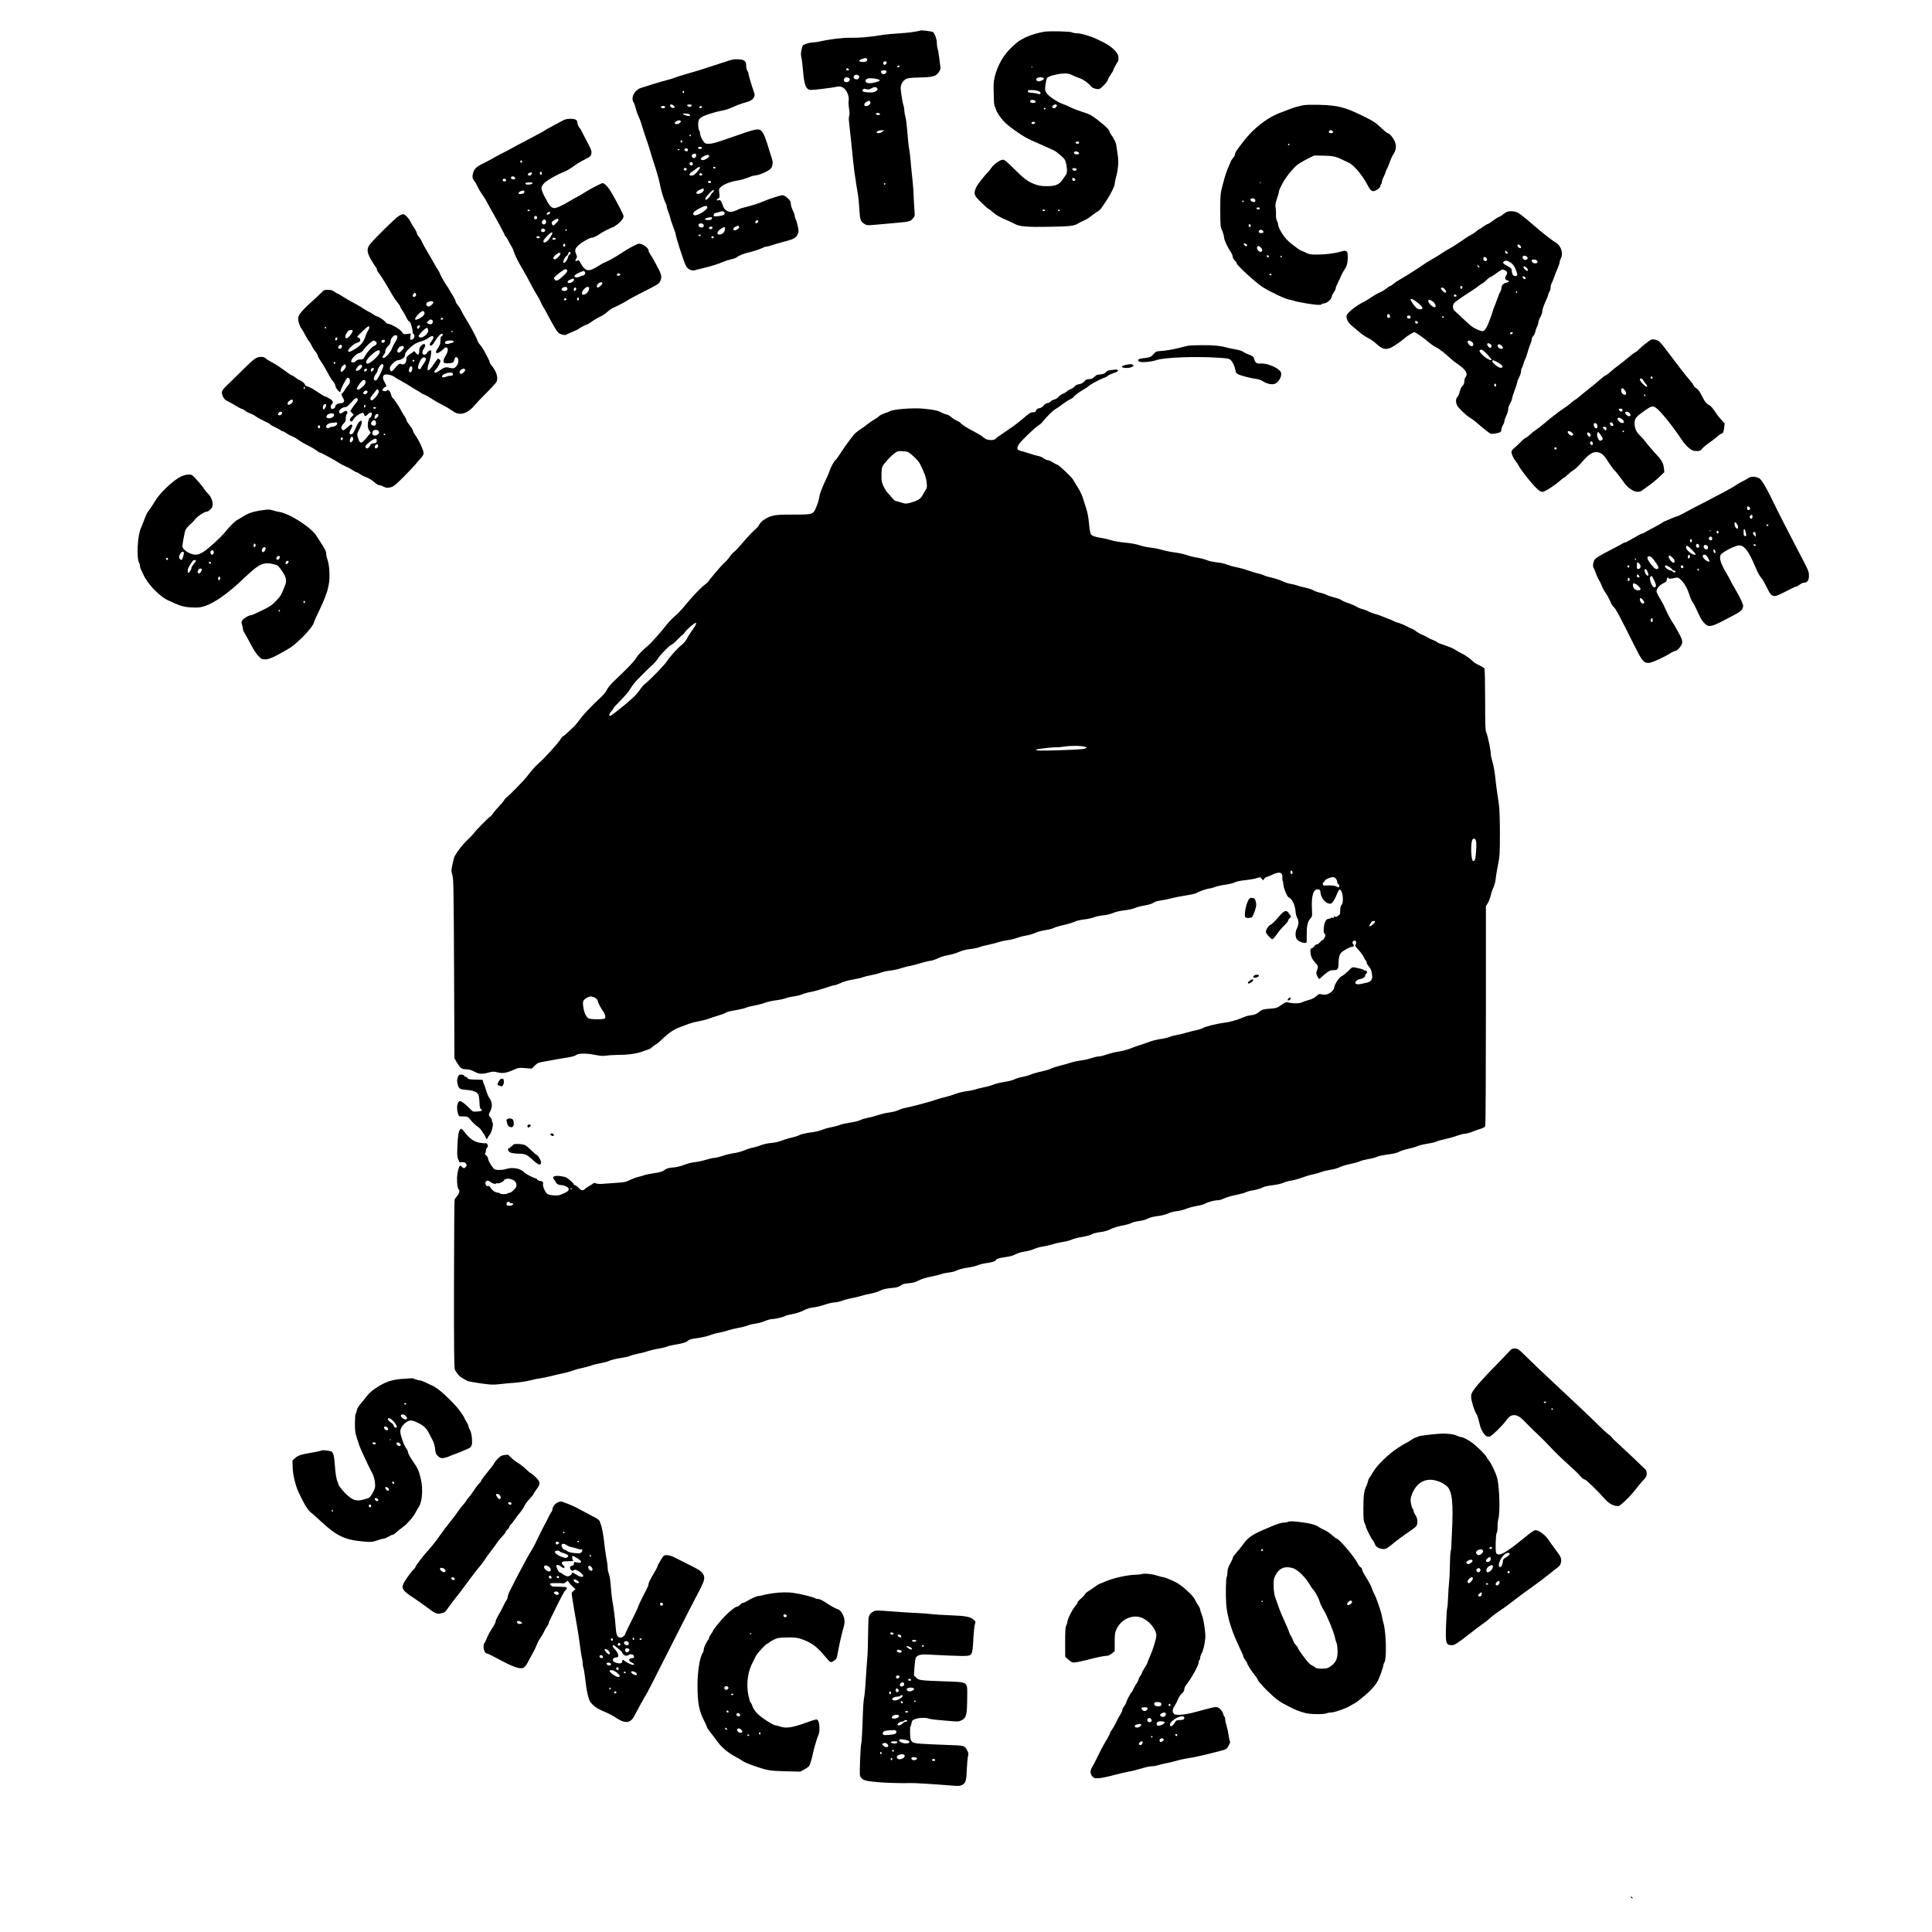 <?xml version="1.0" standalone="no"?>
<!DOCTYPE svg PUBLIC "-//W3C//DTD SVG 20010904//EN"
 "http://www.w3.org/TR/2001/REC-SVG-20010904/DTD/svg10.dtd">
<svg version="1.0" xmlns="http://www.w3.org/2000/svg"
 width="2553pt" height="2553pt" viewBox="0 0 2553 2553"
 preserveAspectRatio="xMidYMid meet">
<g transform="translate(0,2553) scale(0.1,-0.1)"
fill="#000000" stroke="none">
<path d="M12159 25126 c-6 -6 -145 -28 -199 -31 -165 -11 -245 -18 -320 -30
-153 -25 -295 -37 -401 -34 -98 3 -297 -22 -414 -51 -22 -5 -58 -10 -80 -10
-22 0 -62 -8 -90 -18 -49 -18 -50 -18 -63 -77 -10 -44 -10 -71 -3 -100 6 -22
16 -101 22 -175 12 -155 31 -224 66 -247 23 -15 37 -15 176 1 84 10 171 22
194 28 29 7 52 7 75 -1 58 -19 105 -115 92 -188 -3 -17 -1 -63 6 -100 7 -46 8
-77 1 -94 -6 -17 -6 -51 0 -95 5 -38 20 -181 34 -319 13 -137 29 -284 35 -325
14 -97 38 -250 50 -320 5 -30 12 -111 16 -180 8 -136 15 -157 68 -190 30 -18
40 -19 142 -10 60 6 161 15 224 20 230 20 237 22 270 60 30 34 31 37 24 110
-4 41 -8 120 -10 175 -1 55 -8 143 -13 195 -6 52 -13 118 -15 145 -14 162 -27
282 -32 295 -3 8 -10 67 -16 130 -17 207 -25 274 -37 310 -6 19 -11 51 -11 72
0 20 -5 49 -11 64 -10 28 -28 131 -36 214 -5 56 19 107 65 133 27 16 58 20
186 23 175 4 214 15 254 74 18 27 22 43 18 70 -3 19 -10 76 -16 125 -6 50 -15
100 -20 113 -6 13 -10 45 -10 72 0 50 -27 127 -51 146 -14 11 -161 28 -170 20z
m-699 -387 c0 -21 -32 -32 -76 -27 -42 5 -39 22 8 39 49 18 68 15 68 -12z
m256 -30 c10 -17 -23 -46 -37 -32 -7 7 -9 19 -6 27 7 18 33 21 43 5z m169 -60
c-4 -5 -13 -9 -22 -9 -13 0 -13 3 -3 15 13 15 35 11 25 -6z m-667 -37 c2 -7
-6 -12 -17 -12 -21 0 -27 11 -14 24 9 9 26 2 31 -12z m492 -42 c-18 -34 -70
-21 -70 16 0 12 47 21 63 12 14 -7 15 -13 7 -28z m-356 -49 c3 -4 -1 -16 -8
-26 -17 -24 -66 -13 -66 15 0 36 54 45 74 11z m-146 -17 c30 -8 28 -41 -3 -56
-40 -18 -73 20 -43 50 14 14 15 14 46 6z m411 -29 c11 -11 5 -16 -39 -29 -74
-22 -127 -21 -139 3 -11 20 -3 32 29 44 24 10 134 -4 149 -18z m-28 -111 c11
-14 9 -19 -11 -35 -26 -20 -47 -23 -120 -19 -56 3 -77 17 -56 38 11 11 21 12
43 4 23 -7 36 -6 64 9 42 23 63 23 80 3z m-92 -178 c15 -18 -15 -54 -49 -58
-37 -4 -39 32 -3 54 35 21 38 21 52 4z m115 -152 c24 -9 19 -24 -8 -24 -28 0
-43 16 -24 23 7 3 14 6 15 6 1 1 8 -2 17 -5z m47 -244 c-25 -21 -66 -26 -76
-10 -8 13 31 29 70 29 l30 0 -24 -19z m39 -690 c0 -5 -4 -10 -10 -10 -5 0 -10
5 -10 10 0 6 5 10 10 10 6 0 10 -4 10 -10z"/>
<path d="M13795 25110 c-143 -25 -283 -81 -359 -144 -142 -119 -219 -228 -274
-391 -27 -79 -36 -144 -32 -235 1 -41 3 -105 4 -141 1 -37 7 -73 13 -80 6 -8
14 -28 17 -44 4 -17 34 -65 66 -107 49 -62 85 -94 188 -166 126 -88 148 -100
292 -162 73 -32 136 -60 212 -95 20 -9 63 -41 96 -70 53 -48 60 -60 71 -111
16 -83 14 -125 -10 -154 -11 -14 -31 -42 -44 -62 -38 -57 -91 -78 -199 -78
-71 0 -106 5 -158 24 -94 34 -145 72 -281 208 -85 85 -124 118 -142 118 -37 0
-120 -57 -155 -108 -18 -26 -38 -51 -44 -57 -41 -36 -141 -165 -157 -202 -36
-85 -30 -104 68 -199 48 -46 90 -84 94 -84 4 0 30 -19 58 -43 51 -44 83 -62
206 -116 39 -17 81 -37 95 -45 56 -29 162 -38 435 -33 276 4 345 12 393 45 15
10 49 27 75 38 26 10 64 33 85 51 20 17 58 44 83 60 26 15 53 37 60 49 8 12
36 54 64 95 63 94 114 197 115 229 0 14 9 57 19 95 27 97 35 207 21 285 -6 36
-13 87 -16 113 -5 48 -22 86 -70 156 -13 20 -24 40 -24 46 0 19 -55 72 -151
147 -86 66 -108 78 -200 107 -57 18 -129 46 -161 62 -31 16 -78 36 -104 45
-63 21 -165 87 -203 130 -21 24 -31 45 -31 68 0 44 18 138 28 148 21 21 125
50 197 55 74 5 85 3 145 -25 36 -16 81 -35 101 -41 35 -11 111 -68 137 -103
16 -22 77 -41 107 -34 27 7 115 101 115 123 0 9 16 38 35 64 19 27 35 53 35
59 0 10 48 100 61 115 13 13 11 72 -2 98 -28 54 -105 118 -198 163 -119 58
-119 58 -215 89 -43 14 -99 25 -123 25 -24 0 -54 5 -66 12 -25 14 -304 20
-372 8z m-158 -472 c-3 -8 -6 -5 -6 6 -1 11 2 17 5 13 3 -3 4 -12 1 -19z m158
-148 c0 -9 -17 -20 -39 -28 -34 -11 -42 -10 -54 2 -13 13 -13 18 -2 31 18 21
95 17 95 -5z m-78 -162 c31 -11 41 -27 27 -40 -3 -4 -20 -2 -37 4 -18 6 -52
11 -77 12 -34 1 -45 5 -48 19 -3 14 4 17 49 17 29 0 68 -5 86 -12z m-38 -131
c14 -18 4 -27 -30 -27 -29 0 -44 13 -34 30 9 15 51 12 64 -3z m284 -53 c11
-11 -13 -44 -32 -44 -25 0 -32 10 -20 31 9 18 39 25 52 13z m-149 -55 c-3 -5
-10 -7 -15 -3 -5 3 -7 10 -3 15 3 5 10 7 15 3 5 -3 7 -10 3 -15z m-136 -181
c-7 -20 -48 -23 -48 -4 0 11 9 16 26 16 16 0 24 -5 22 -12z m582 -263 c0 -16
-35 -21 -44 -6 -8 12 4 21 26 21 10 0 18 -7 18 -15z m-2 -137 c3 -14 -3 -18
-27 -18 -31 0 -47 13 -36 31 11 16 59 6 63 -13z m-31 -214 c5 -14 -22 -25 -42
-18 -8 4 -15 13 -15 21 0 17 51 14 57 -3z m-33 -120 c23 -9 20 -34 -4 -34 -13
0 -20 7 -20 20 0 22 1 23 24 14z m-384 -424 c0 -5 -6 -10 -14 -10 -8 0 -18 5
-21 10 -3 6 3 10 14 10 12 0 21 -4 21 -10z m195 0 c-3 -5 -10 -10 -16 -10 -5
0 -9 5 -9 10 0 6 7 10 16 10 8 0 12 -4 9 -10z"/>
<path d="M9600 24719 c-305 -101 -358 -117 -555 -174 -49 -14 -99 -30 -110
-35 -32 -13 -55 -20 -135 -42 -41 -10 -124 -35 -185 -54 -60 -20 -126 -40
-145 -46 -86 -26 -139 -132 -96 -193 7 -11 19 -45 26 -75 7 -30 23 -77 37
-105 13 -27 30 -72 38 -100 12 -46 67 -212 85 -260 4 -11 20 -60 34 -110 15
-49 31 -103 37 -120 39 -114 78 -249 87 -300 14 -85 57 -223 82 -267 6 -10 10
-26 10 -37 0 -11 9 -40 19 -65 11 -25 23 -61 27 -81 3 -20 22 -75 40 -122 19
-48 34 -95 34 -105 0 -28 98 -331 131 -404 22 -50 78 -79 125 -64 16 5 58 16
94 24 106 25 211 57 270 84 30 13 81 29 112 36 31 6 65 18 75 27 30 25 94 50
178 69 49 11 172 54 182 63 3 4 15 7 25 7 10 0 47 9 81 21 34 12 104 32 155
45 127 32 157 48 180 94 17 36 18 44 5 107 -8 37 -21 81 -29 97 -7 16 -14 39
-14 50 0 12 -11 43 -25 70 -14 27 -25 65 -25 84 0 28 -8 43 -42 74 -25 23 -51
38 -67 38 -30 0 -158 -41 -251 -80 -73 -31 -133 -50 -235 -76 -38 -9 -77 -20
-85 -25 -48 -24 -91 -39 -115 -39 -39 0 -82 29 -95 64 -33 89 -39 97 -65 90
-30 -8 -33 6 -4 24 19 12 20 19 14 71 -7 58 -6 58 29 88 41 33 136 68 216 78
30 4 87 20 127 36 39 16 80 29 90 29 55 0 194 60 222 96 22 28 28 86 12 126
-5 13 -21 64 -36 113 -14 50 -30 99 -35 110 -5 11 -15 40 -23 64 -8 24 -25 56
-38 72 -40 49 -67 43 -419 -81 -213 -76 -271 -89 -325 -76 -26 7 -75 96 -75
138 0 13 -5 29 -11 35 -7 7 -12 39 -13 71 -2 88 20 107 179 156 44 13 94 27
110 29 75 14 115 26 185 59 41 19 98 40 125 47 86 22 121 41 137 74 12 26 13
37 2 67 -27 75 -74 232 -74 249 0 9 -7 26 -15 37 -8 10 -15 40 -15 65 0 63
-21 80 -102 85 -51 4 -81 -1 -158 -27z m-560 -404 c0 -8 -4 -15 -10 -15 -5 0
-10 7 -10 15 0 8 5 15 10 15 6 0 10 -7 10 -15z m-135 -185 c10 -11 16 -20 12
-20 -3 0 -12 -3 -20 -6 -17 -6 -50 23 -42 37 10 15 31 10 50 -11z m235 12 c0
-19 -23 -31 -42 -21 -27 15 -22 29 12 29 17 0 30 -4 30 -8z m-350 -27 c0 -16
-45 -21 -54 -6 -8 12 4 21 31 21 14 0 23 -6 23 -15z m485 5 c3 -6 -1 -13 -10
-16 -19 -8 -30 0 -20 15 8 14 22 14 30 1z m-165 -100 c10 -6 12 -12 5 -19 -10
-10 -75 6 -91 22 -11 11 69 8 86 -3z m-115 -89 c8 -15 -24 -41 -50 -41 -33 0
-39 16 -13 34 25 18 54 21 63 7z m135 -191 c0 -5 -4 -10 -10 -10 -5 0 -10 5
-10 10 0 6 5 10 10 10 6 0 10 -4 10 -10z m-117 -86 c-4 -10 -9 -12 -15 -6 -12
12 -1 35 12 27 5 -3 6 -13 3 -21z m262 -74 c8 -13 -20 -24 -41 -16 -20 8 -9
26 16 26 10 0 22 -5 25 -10z m-185 -30 c0 -21 -16 -26 -39 -11 -18 11 -5 31
20 31 12 0 19 -7 19 -20z m-110 6 c0 -11 -19 -15 -25 -6 -3 5 1 10 9 10 9 0
16 -2 16 -4z m220 -73 c0 -28 -16 -45 -36 -41 -23 4 -31 37 -12 49 22 15 48
10 48 -8z m170 -16 c0 -21 -67 -59 -89 -52 -12 3 -21 10 -21 14 0 13 33 38 65
48 33 11 45 8 45 -10z m-215 -101 c0 -22 -14 -29 -34 -17 -19 12 -6 43 16 39
10 -2 18 -12 18 -22z m95 -55 c0 -5 -18 -29 -41 -55 -31 -35 -48 -46 -71 -46
-22 0 -29 4 -26 16 2 9 12 22 23 28 11 6 37 25 59 43 35 30 56 35 56 14z m202
-3 c-12 -12 -35 -1 -27 12 3 5 13 6 21 3 10 -4 12 -9 6 -15z m-379 -5 c4 -3 2
-12 -4 -20 -9 -10 -15 -10 -25 -2 -8 6 -11 15 -8 20 6 11 28 12 37 2z m207
-78 c0 -8 -9 -15 -20 -15 -11 0 -20 7 -20 15 0 8 9 15 20 15 11 0 20 -7 20
-15z m115 -94 c3 -5 1 -13 -5 -16 -15 -9 -43 3 -35 15 8 13 32 13 40 1z m-95
-110 c0 -37 -90 -74 -98 -40 -2 11 11 24 40 38 53 26 58 26 58 2z m133 -7 c3
-3 -5 -17 -19 -31 -13 -13 -24 -28 -24 -32 0 -12 -48 -61 -60 -61 -23 0 -7 36
38 80 50 50 55 54 65 44z m-86 -220 c12 -31 -133 -122 -171 -108 -36 14 -13
48 59 86 77 41 103 46 112 22z m223 -70 c21 -25 -7 -43 -78 -50 -59 -6 -62 -6
-62 14 0 15 8 23 28 28 15 3 38 10 52 14 37 12 46 12 60 -6z m-160 -71 c0 -5
-4 -14 -9 -21 -9 -16 -87 -13 -84 3 3 17 93 34 93 18z m610 -48 c0 -16 -27
-32 -37 -22 -3 4 -3 13 0 22 8 20 37 20 37 0z m-722 -49 c5 -26 -11 -38 -42
-30 -27 6 -36 38 -13 48 23 10 52 1 55 -18z m470 -29 c3 -16 -54 -49 -70 -40
-17 9 -7 33 20 47 32 18 46 16 50 -7z m-353 -8 c0 -8 -10 -15 -22 -17 -25 -4
-33 22 -10 31 18 8 32 2 32 -14z m165 -16 c0 -36 -36 -73 -72 -73 -50 0 -28
52 37 88 30 17 35 15 35 -15z m-320 -83 c0 -5 -7 -10 -15 -10 -8 0 -15 5 -15
10 0 6 7 10 15 10 8 0 15 -4 15 -10z m173 -25 c1 -5 -6 -11 -15 -13 -11 -2
-18 3 -18 13 0 17 30 18 33 0z"/>
<path d="M17225 24140 c-85 -19 -122 -29 -185 -53 -36 -14 -81 -31 -100 -38
-191 -68 -378 -213 -520 -402 -25 -33 -57 -76 -72 -96 -15 -20 -27 -46 -28
-58 0 -12 -11 -34 -24 -48 -13 -14 -29 -40 -36 -58 -6 -17 -22 -54 -35 -82
-12 -27 -32 -84 -43 -125 -58 -209 -57 -204 -57 -430 1 -203 2 -218 24 -265
12 -27 24 -66 25 -86 2 -39 43 -130 88 -196 15 -23 28 -52 28 -66 0 -13 11
-34 25 -47 14 -13 25 -29 25 -36 0 -28 261 -266 353 -323 113 -68 287 -150
345 -161 30 -5 57 -12 62 -15 15 -9 205 -44 281 -51 53 -4 78 -3 83 5 4 6 15
11 25 11 46 0 111 58 111 99 0 6 11 27 25 47 14 20 25 44 25 54 0 9 12 41 28
71 15 30 36 75 46 99 11 25 29 59 41 75 32 45 45 94 45 168 0 83 -15 96 -88
73 -73 -23 -207 -40 -317 -40 -85 0 -107 3 -145 23 -25 13 -55 26 -67 29 -12
4 -62 39 -111 77 -71 56 -100 87 -141 151 -28 46 -51 93 -51 108 0 15 -7 41
-16 57 -9 18 -14 50 -13 82 2 29 -1 71 -5 94 -6 33 -2 58 18 117 14 41 26 82
26 90 0 9 4 24 8 34 5 9 21 43 37 74 36 75 144 210 204 254 25 19 84 53 131
77 l85 42 122 -2 c131 -2 169 -11 270 -62 33 -17 64 -31 67 -31 4 0 27 -17 52
-37 59 -50 143 -159 192 -253 49 -93 70 -104 130 -66 26 16 42 34 42 46 0 10
5 22 10 25 6 3 10 16 10 29 0 12 11 45 25 72 14 27 25 55 25 62 0 7 7 23 15
35 8 13 24 52 36 86 11 35 31 80 44 100 42 64 50 111 30 170 -17 51 -73 121
-98 121 -7 0 -48 34 -92 76 -70 66 -99 85 -232 150 -242 119 -333 142 -583
149 -91 2 -183 0 -205 -5z m384 -343 c6 -8 8 -17 4 -20 -12 -12 -53 -7 -53 6
0 28 30 37 49 14z m-569 -177 c0 -5 -4 -10 -10 -10 -5 0 -10 5 -10 10 0 6 5
10 10 10 6 0 10 -4 10 -10z m-383 -512 c-3 -8 -6 -5 -6 6 -1 11 2 17 5 13 3
-3 4 -12 1 -19z m-69 -225 c4 -27 -23 -31 -53 -10 -24 18 -10 39 23 35 19 -2
28 -10 30 -25z m-153 -13 c3 -5 -1 -10 -10 -10 -9 0 -13 5 -10 10 3 6 8 10 10
10 2 0 7 -4 10 -10z m210 -89 c3 -5 1 -13 -5 -16 -15 -9 -43 3 -35 15 8 13 32
13 40 1z m-117 -234 c2 -10 -3 -17 -12 -17 -10 0 -16 9 -16 21 0 24 23 21 28
-4z m164 -71 c10 -15 -1 -26 -27 -26 -29 0 -41 16 -25 35 12 14 40 10 52 -9z
m-212 -185 c0 -4 -3 -11 -7 -14 -9 -9 -44 23 -37 34 6 10 44 -7 44 -20z m180
-31 c24 -24 26 -48 5 -57 -30 -11 -71 48 -48 70 11 11 22 8 43 -13z m108 -118
c2 -7 -3 -12 -12 -12 -9 0 -16 7 -16 16 0 17 22 14 28 -4z m172 -2 c0 -5 -4
-10 -10 -10 -5 0 -10 5 -10 10 0 6 5 10 10 10 6 0 10 -4 10 -10z m-143 -247
c-3 -3 -11 -2 -17 2 -9 6 -9 10 1 16 14 8 27 -7 16 -18z"/>
<path d="M7410 23923 c-36 -20 -94 -51 -129 -70 -36 -18 -69 -37 -75 -42 -16
-12 -89 -52 -255 -139 -80 -41 -159 -84 -176 -94 -16 -10 -73 -40 -125 -66
-52 -27 -120 -63 -150 -81 -30 -17 -88 -48 -128 -67 -80 -40 -107 -67 -122
-126 -12 -44 -6 -73 20 -103 10 -11 30 -45 44 -76 14 -31 41 -76 59 -100 18
-24 41 -62 53 -84 11 -22 33 -62 49 -90 103 -182 195 -353 195 -364 0 -6 4
-11 8 -11 5 0 22 -26 37 -57 16 -32 37 -70 47 -85 11 -15 25 -49 33 -76 14
-47 50 -116 127 -247 20 -33 61 -108 91 -167 31 -59 71 -131 90 -160 19 -29
40 -69 47 -88 7 -19 19 -42 25 -50 7 -8 38 -64 70 -125 31 -60 75 -137 96
-171 34 -53 45 -63 84 -74 29 -8 49 -9 57 -3 7 5 45 22 83 38 39 15 77 34 86
42 20 17 90 53 102 53 5 0 37 19 71 43 33 24 81 52 106 62 25 11 66 37 91 60
25 22 57 45 70 52 13 6 44 20 69 32 45 21 114 59 160 89 14 9 95 52 180 95
203 103 207 106 225 143 23 50 17 86 -28 169 -6 11 -25 47 -42 80 -18 33 -44
78 -59 99 -14 21 -26 46 -26 56 0 33 -78 90 -123 90 -27 0 -131 -55 -237 -125
-89 -58 -157 -97 -205 -116 -22 -8 -73 -37 -113 -62 -114 -74 -160 -64 -222
50 -20 36 -25 40 -41 30 -25 -16 -34 -3 -16 24 14 19 14 26 2 57 -24 57 -19
76 33 124 49 44 147 98 177 98 19 0 69 25 110 55 27 20 157 85 170 85 3 0 26
15 52 34 48 35 83 81 83 110 0 17 -74 161 -153 299 -46 82 -97 137 -125 137
-16 0 -192 -92 -244 -128 -24 -16 -67 -41 -96 -56 -29 -15 -76 -41 -105 -59
-72 -46 -163 -87 -191 -87 -40 0 -71 36 -125 143 -60 118 -60 137 -3 193 39
37 163 107 257 144 32 13 87 45 120 70 33 25 94 63 135 84 94 47 98 51 105 90
5 26 -2 48 -36 112 -23 43 -58 111 -77 149 -19 39 -38 72 -42 75 -13 9 -30 48
-30 69 0 36 -27 51 -93 51 -52 0 -72 -6 -127 -37z m-510 -528 c0 -8 -4 -15 -9
-15 -13 0 -22 16 -14 24 11 11 23 6 23 -9z m260 -155 c0 -21 -15 -27 -25 -10
-7 12 2 30 16 30 5 0 9 -9 9 -20z m-130 6 c0 -18 -15 -36 -29 -36 -25 0 -33
11 -20 27 10 12 49 19 49 9z m-222 -68 c3 -13 -3 -18 -22 -18 -27 0 -41 14
-31 31 10 16 49 6 53 -13z m-120 -25 c5 -17 -26 -29 -40 -15 -6 6 -7 15 -3 22
9 14 37 9 43 -7z m350 -45 c-5 -14 -61 -23 -85 -14 -27 11 -2 26 43 26 32 0
44 -4 42 -12z m-111 -122 c-4 -9 -16 -17 -27 -17 -11 -1 -25 -2 -32 -3 -27 -2
-17 25 14 38 35 16 55 8 45 -18z m73 -236 c0 -5 -7 -10 -15 -10 -8 0 -15 5
-15 10 0 6 7 10 15 10 8 0 15 -4 15 -10z m270 -29 c0 -15 -28 -33 -40 -26 -8
5 -8 11 1 21 13 15 39 19 39 5z m-172 -64 c4 -22 -27 -35 -38 -16 -10 15 7 42
24 36 6 -2 12 -11 14 -20z m282 -33 c0 -14 -57 -74 -71 -74 -7 0 -19 25 -19
41 0 11 60 49 78 49 6 0 12 -7 12 -16z m-165 -15 c9 -26 -15 -52 -38 -43 -20
7 -22 35 -5 52 18 18 36 14 43 -9z m-16 -113 c9 -10 8 -16 -4 -26 -17 -14 -45
-7 -45 13 0 29 30 37 49 13z m291 -6 c0 -5 -4 -10 -10 -10 -5 0 -10 5 -10 10
0 6 5 10 10 10 6 0 10 -4 10 -10z m-190 -40 c0 -5 -13 -32 -30 -58 -38 -62
-90 -89 -90 -46 0 6 21 35 48 62 44 48 72 64 72 42z m-165 -55 c0 -5 -10 -11
-22 -13 -16 -2 -23 2 -23 13 0 11 7 15 23 13 12 -2 22 -7 22 -13z m210 -20 c0
-5 -10 -11 -22 -13 -16 -2 -23 2 -23 13 0 11 7 15 23 13 12 -2 22 -7 22 -13z
m125 -85 c0 -11 -7 -20 -15 -20 -15 0 -21 21 -8 33 12 13 23 7 23 -13z m70
-104 c0 -8 -6 -16 -14 -19 -7 -3 -16 -18 -19 -34 -8 -39 -47 -87 -60 -74 -13
13 14 70 42 91 12 8 21 22 21 32 0 10 7 18 15 18 8 0 15 -6 15 -14z m-135 -6
c10 -16 -60 -84 -78 -77 -25 9 -21 25 15 58 34 30 52 36 63 19z m88 -238 c-7
-21 -84 -94 -117 -112 -21 -10 -28 -11 -41 0 -8 7 -15 19 -15 26 0 12 86 83
135 111 24 14 47 -1 38 -25z m235 -4 c13 -13 -2 -48 -22 -48 -7 0 -27 -7 -44
-16 -30 -15 -72 -12 -72 5 0 14 30 35 74 53 50 21 49 21 64 6z m469 -34 c5
-14 -35 -26 -43 -13 -8 14 6 30 24 27 8 -2 17 -8 19 -14z m-612 -64 c9 -15
-32 -50 -60 -50 -36 0 -32 27 8 44 40 18 44 18 52 6z m375 -54 c0 -14 -45 -56
-60 -56 -19 0 -17 32 2 50 25 23 58 26 58 6z m-463 -62 c9 -24 -19 -46 -50
-38 -31 7 -35 28 -9 43 25 15 52 13 59 -5z m286 4 c8 -24 -14 -64 -43 -82 -55
-32 -70 15 -21 65 31 31 56 37 64 17z m-170 -4 c3 -4 2 -16 -4 -26 -13 -24
-35 -9 -26 16 7 17 19 21 30 10z m37 -144 c0 -19 -11 -26 -23 -14 -8 8 3 34
14 34 5 0 9 -9 9 -20z m-165 0 c3 -6 -1 -13 -10 -16 -19 -8 -30 0 -20 15 8 14
22 14 30 1z"/>
<path d="M19910 22729 c-14 -6 -36 -21 -50 -33 -14 -13 -36 -27 -50 -31 -14
-4 -50 -27 -82 -51 -31 -24 -62 -44 -68 -44 -7 0 -34 -16 -60 -35 -26 -19 -51
-35 -55 -35 -4 0 -23 -14 -42 -31 -20 -17 -52 -38 -72 -47 -20 -9 -76 -46
-126 -81 -49 -35 -118 -79 -153 -97 -35 -19 -76 -44 -91 -55 -14 -11 -73 -48
-131 -81 -58 -34 -112 -67 -120 -74 -25 -21 -251 -165 -310 -197 -30 -17 -70
-43 -88 -59 -18 -15 -37 -28 -43 -28 -6 0 -28 -15 -49 -32 -21 -18 -60 -42
-87 -52 -26 -11 -76 -39 -111 -63 -34 -24 -77 -51 -95 -59 -98 -46 -223 -145
-232 -183 -9 -41 18 -94 67 -134 22 -18 67 -56 101 -85 34 -30 86 -65 116 -79
30 -14 78 -47 106 -74 92 -86 145 -91 249 -22 39 25 94 65 121 89 52 43 118
84 136 84 15 0 121 -74 184 -129 31 -27 77 -59 103 -71 41 -19 116 -78 202
-158 14 -13 50 -41 80 -61 111 -77 142 -128 105 -177 -8 -10 -15 -35 -15 -55
0 -25 -8 -43 -25 -59 -15 -14 -29 -44 -36 -76 -7 -30 -20 -61 -31 -70 -22 -21
-24 -70 -3 -111 18 -37 116 -130 170 -163 22 -14 51 -34 65 -46 102 -88 188
-157 206 -164 23 -9 111 6 132 22 6 6 12 21 12 34 0 13 9 38 20 56 11 18 20
42 20 53 0 11 11 44 25 73 14 30 25 68 25 85 0 18 11 52 25 76 14 23 25 52 25
62 0 10 16 60 35 111 19 51 35 101 35 110 0 9 11 38 25 64 14 26 25 62 25 80
0 18 4 35 9 38 4 3 14 27 21 53 7 27 18 57 25 68 7 11 22 56 34 99 12 43 28
91 36 106 8 16 15 40 15 53 0 13 9 33 20 45 11 12 23 36 27 54 3 18 14 51 24
72 11 22 19 50 19 62 0 12 11 42 25 65 14 24 25 57 25 72 0 27 21 88 61 173
10 23 19 48 19 56 0 8 7 23 15 34 8 10 15 34 15 52 0 18 5 43 12 55 11 20 19
40 58 147 8 19 22 54 32 77 10 24 18 51 18 60 0 10 7 31 15 47 35 67 5 166
-62 207 -67 42 -185 134 -328 259 -77 67 -158 130 -180 141 -43 20 -105 24
-145 8z m184 -451 c5 -9 7 -20 3 -25 -11 -10 -41 11 -45 31 -5 23 26 18 42 -6z
m-179 -78 c18 -19 17 -20 -3 -20 -15 0 -22 6 -22 20 0 11 2 20 3 20 2 0 12 -9
22 -20z m265 -66 c11 -12 11 -18 -2 -30 -20 -20 -58 -3 -58 26 0 25 41 28 60
4z m-530 -34 c0 -13 -7 -20 -20 -20 -23 0 -35 22 -26 45 8 22 46 1 46 -25z
m660 -15 c15 -19 5 -35 -24 -35 -25 0 -46 17 -46 37 0 18 55 17 70 -2z m-341
-30 c23 -17 42 -42 58 -81 27 -67 28 -83 9 -90 -30 -11 -55 14 -58 59 -3 39
-7 44 -51 68 -68 36 -76 47 -53 65 23 17 48 11 95 -21z m-419 -57 c0 -6 -7 -5
-15 2 -8 7 -15 17 -15 22 0 6 7 5 15 -2 8 -7 15 -17 15 -22z m622 -5 c19 -17
24 -43 8 -43 -5 0 -19 9 -30 20 -36 36 -16 57 22 23z m-288 -34 c33 -15 40
-37 21 -65 -23 -35 -19 -61 10 -68 36 -9 31 -24 -10 -32 -39 -7 -65 -36 -65
-72 0 -12 -6 -33 -14 -45 -8 -12 -26 -54 -39 -93 -14 -40 -32 -87 -40 -105 -8
-19 -18 -47 -22 -64 -3 -16 -25 -76 -47 -133 -41 -106 -68 -138 -104 -126 -90
29 -126 53 -226 149 -52 50 -106 100 -121 112 -34 29 -37 83 -6 114 19 19 128
94 241 166 28 18 60 41 72 51 12 11 35 27 51 35 17 9 45 32 63 51 19 20 40 36
47 36 7 0 35 17 62 37 39 30 91 63 100 63 1 0 13 -5 27 -11z m274 -103 c3 -13
-1 -17 -14 -14 -11 2 -20 11 -22 22 -3 13 1 17 14 14 11 -2 20 -11 22 -22z
m-834 -114 c2 -4 0 -14 -5 -22 -8 -13 -10 -13 -18 0 -10 15 -6 30 9 30 5 0 11
-4 14 -8z m-225 -44 c9 -15 12 -30 8 -34 -10 -10 -61 29 -65 50 -6 28 40 15
57 -16z m951 -28 c0 -5 -4 -10 -10 -10 -5 0 -10 5 -10 10 0 6 5 10 10 10 6 0
10 -4 10 -10z m-802 -48 c2 -7 -6 -12 -17 -12 -21 0 -27 11 -14 24 9 9 26 2
31 -12z m-512 -94 c38 -31 63 -59 62 -68 -4 -21 -45 -24 -74 -5 -24 15 -84 99
-84 117 0 20 36 4 96 -44z m195 19 c36 -24 54 -77 26 -77 -33 0 -95 69 -82 90
9 15 18 12 56 -13z m-563 -195 c3 -17 -2 -22 -17 -22 -16 0 -21 6 -21 26 0 33
33 30 38 -4z m272 -12 c0 -13 -7 -20 -19 -20 -22 0 -35 15 -26 30 12 19 45 11
45 -10z m440 0 c0 -5 -4 -10 -9 -10 -6 0 -13 5 -16 10 -3 6 1 10 9 10 9 0 16
-4 16 -10z m-350 -60 c11 -7 12 -12 3 -21 -13 -13 -33 -4 -33 17 0 16 9 18 30
4z m1260 -149 c0 -14 -18 -23 -30 -16 -6 4 -8 11 -5 16 8 12 35 12 35 0z
m-542 -117 c28 -19 27 -59 -2 -59 -22 0 -61 48 -52 64 10 15 28 14 54 -5z
m262 -55 c0 -10 -5 -21 -11 -25 -16 -9 -53 31 -46 50 5 13 11 14 32 4 14 -6
25 -19 25 -29z m132 4 c36 -33 13 -57 -33 -33 -24 13 -26 50 -2 50 9 0 25 -7
35 -17z m-190 -115 c32 -35 58 -66 58 -70 0 -25 -84 21 -127 69 -34 36 -38 45
-26 56 16 17 41 3 95 -55z m135 -104 c73 -40 91 -74 39 -74 -26 0 -106 65
-106 86 0 20 13 18 67 -12z m-17 -304 c0 -11 -4 -20 -9 -20 -11 0 -22 26 -14
34 12 12 23 5 23 -14z"/>
<path d="M5275 22680 c-40 -20 -349 -324 -393 -387 -39 -55 -32 -104 27 -205
29 -48 56 -90 61 -93 6 -4 10 -14 10 -25 0 -10 14 -35 31 -56 30 -39 100 -152
167 -271 20 -35 53 -83 74 -109 21 -25 38 -52 38 -58 0 -7 12 -28 26 -47 14
-19 36 -58 50 -87 13 -29 30 -55 38 -58 8 -3 17 -13 21 -22 15 -37 33 -117 28
-125 -3 -5 3 -14 12 -21 25 -18 8 -70 -25 -74 -22 -4 -23 -1 -17 38 l5 43 -48
-6 c-47 -6 -50 -5 -69 27 -22 34 -143 106 -180 106 -11 0 -27 10 -35 21 -18
26 -95 79 -115 79 -8 0 -29 11 -47 25 -18 14 -45 29 -59 35 -15 6 -47 24 -73
42 -25 17 -64 41 -87 53 -101 54 -163 90 -202 116 -23 16 -46 29 -50 29 -5 0
-24 11 -43 25 -26 19 -46 25 -86 25 -47 0 -56 -4 -86 -36 -18 -19 -81 -78
-140 -131 -120 -107 -168 -168 -168 -210 0 -44 20 -104 45 -138 13 -16 36 -57
53 -91 17 -33 37 -66 45 -72 7 -7 22 -31 33 -54 10 -24 33 -61 51 -82 18 -22
33 -48 33 -58 0 -10 18 -42 39 -71 21 -29 60 -94 87 -145 26 -52 60 -107 76
-122 15 -16 28 -39 28 -51 0 -12 11 -37 26 -56 26 -34 44 -43 44 -20 -1 22 74
166 89 172 40 16 50 -64 11 -96 -10 -9 -27 -33 -38 -53 -11 -21 -28 -43 -38
-51 -17 -12 -17 -15 6 -58 20 -38 22 -48 11 -61 -8 -9 -28 -16 -47 -16 -34 0
-64 -21 -64 -45 0 -17 -30 -34 -47 -28 -18 6 -16 48 2 63 26 22 16 44 -30 73
-25 15 -51 27 -58 27 -7 0 -51 27 -99 59 -47 33 -105 65 -127 72 -23 7 -41 17
-41 24 0 16 -40 51 -67 59 -12 4 -38 20 -58 36 -21 17 -43 30 -49 30 -6 0 -54
32 -106 71 -52 39 -122 84 -155 100 -33 17 -70 40 -83 52 -17 16 -35 22 -67
21 -55 -1 -86 -23 -220 -155 -55 -54 -144 -141 -197 -193 -106 -101 -110 -111
-81 -177 12 -29 29 -45 67 -64 28 -14 60 -31 71 -37 53 -35 92 -56 115 -63 14
-4 34 -16 45 -26 11 -10 40 -25 63 -33 23 -8 57 -26 75 -40 17 -13 66 -40 109
-60 42 -19 80 -40 83 -47 4 -6 28 -20 54 -31 25 -12 58 -29 73 -39 14 -11 31
-19 38 -19 6 0 26 -11 44 -25 18 -13 51 -31 73 -39 22 -8 60 -29 85 -48 24
-18 79 -51 123 -72 44 -22 96 -52 115 -68 19 -15 40 -28 47 -28 14 0 198 -100
258 -140 22 -15 60 -34 84 -44 24 -9 63 -30 87 -46 23 -17 48 -30 55 -30 7 0
26 -10 43 -23 17 -13 47 -29 66 -36 55 -20 92 -42 133 -78 20 -18 45 -33 55
-33 10 0 38 -9 61 -21 38 -18 49 -19 90 -9 42 10 63 27 179 143 72 73 141 146
154 162 12 17 37 46 55 65 52 56 59 75 43 118 -27 77 -64 147 -107 209 -13 17
-23 36 -23 42 0 16 -21 50 -57 95 -18 22 -33 47 -33 56 0 10 -9 28 -19 42 -11
13 -29 44 -42 68 -33 66 -109 180 -120 180 -5 0 -15 21 -21 46 -12 45 -41 74
-53 54 -9 -14 -52 -13 -61 2 -7 11 23 42 48 50 7 3 2 20 -15 49 -42 71 -33
113 23 111 36 -1 87 -18 110 -38 8 -7 47 -29 85 -50 39 -20 90 -51 115 -68 25
-18 59 -38 75 -46 17 -8 44 -25 61 -37 17 -13 36 -23 41 -23 10 0 111 -58 136
-78 7 -5 57 -33 112 -62 55 -28 117 -66 139 -82 83 -66 191 -39 282 70 26 31
82 91 124 132 42 41 100 101 128 132 47 51 52 61 52 103 0 48 -29 112 -76 168
-13 16 -24 35 -24 42 0 8 -10 31 -21 52 -12 21 -33 61 -47 88 -14 28 -40 68
-59 89 -18 22 -33 45 -33 52 0 16 -78 166 -129 249 -48 79 -67 112 -91 160
-10 22 -31 53 -45 69 -14 16 -25 37 -25 46 0 9 -15 38 -32 66 -18 27 -39 63
-48 79 -8 17 -23 42 -33 55 -29 40 -85 139 -93 163 -4 12 -16 35 -27 52 -12
16 -35 55 -52 86 -16 32 -54 96 -83 144 -29 47 -62 107 -73 133 -11 26 -31 58
-43 72 -13 14 -27 39 -30 55 -4 17 -20 46 -34 65 -15 19 -36 55 -48 80 -21 45
-74 100 -97 100 -7 0 -30 -9 -52 -20z m222 -1036 c8 -21 -18 -46 -36 -35 -10
7 -11 13 -2 30 14 25 29 27 38 5z m229 -106 c8 -12 -39 -58 -59 -58 -25 0 -39
18 -33 38 10 29 77 44 92 20z m-121 -129 c15 -24 -6 -56 -55 -83 -27 -15 -55
-24 -61 -21 -13 9 13 51 54 88 33 29 52 34 62 16z m249 -88 c3 -5 -1 -11 -9
-15 -15 -6 -29 7 -18 18 9 9 21 8 27 -3z m-150 -17 c20 -8 21 -38 2 -53 -9 -8
-21 -8 -40 -1 -32 12 -32 17 -3 41 26 22 22 20 41 13z m-154 -82 c0 -5 -6 -16
-13 -27 -16 -20 -33 -5 -23 20 6 16 36 21 36 7z m-670 -19 c0 -10 -9 -31 -20
-48 -11 -16 -27 -54 -36 -82 -21 -66 -62 -113 -138 -158 -65 -39 -86 -43 -86
-18 0 21 77 92 110 100 14 3 31 10 38 16 19 15 14 48 -8 54 -11 3 -20 8 -20
12 0 10 134 137 148 139 6 1 12 -6 12 -15z m-570 -3 c0 -5 -4 -10 -10 -10 -5
0 -10 5 -10 10 0 6 5 10 10 10 6 0 10 -4 10 -10z m1348 -34 c7 -56 -106 -129
-125 -80 -7 18 92 117 111 111 6 -2 12 -16 14 -31z m-998 -7 c0 -28 -58 -99
-81 -99 -28 0 -18 51 19 93 16 19 62 24 62 6z m1320 -9 c0 -5 -5 -10 -11 -10
-5 0 -7 5 -4 10 3 6 8 10 11 10 2 0 4 -4 4 -10z m-130 -44 c0 -8 -7 -16 -15
-20 -11 -4 -15 -20 -15 -56 0 -41 -6 -61 -30 -95 -32 -47 -36 -60 -20 -70 12
-8 52 16 88 52 57 57 82 -6 33 -83 -32 -50 -39 -88 -19 -100 16 -10 100 -5
115 8 6 5 15 23 18 39 10 43 42 40 51 -6 4 -26 1 -43 -15 -69 -27 -43 -48 -50
-101 -36 -50 13 -71 7 -132 -37 -44 -31 -68 -36 -68 -13 0 5 8 17 19 27 24 23
61 92 61 114 0 14 -19 29 -36 29 -2 0 -19 -24 -38 -52 -19 -29 -46 -65 -59
-81 -40 -48 -50 -6 -18 78 10 28 22 76 26 108 7 52 6 57 -11 57 -11 0 -28 -14
-39 -30 -13 -20 -27 -30 -40 -28 -28 4 -31 42 -6 77 40 55 13 90 -33 44 -20
-20 -26 -36 -26 -69 0 -54 -16 -64 -44 -30 l-21 27 -52 -37 c-48 -34 -53 -40
-53 -75 0 -48 -35 -78 -70 -59 -22 12 -35 1 -97 -74 -28 -34 -47 -30 -51 10
-2 24 6 38 39 72 28 27 52 42 68 42 37 0 91 36 91 59 0 35 21 65 81 117 46 40
74 56 125 70 36 9 82 30 101 46 65 51 96 23 45 -41 -18 -22 -27 -43 -23 -50
13 -20 39 -1 67 47 46 80 104 129 104 88z m-600 -32 c0 -14 -13 -44 -29 -67
-15 -23 -34 -60 -41 -81 -15 -47 -85 -126 -111 -126 -20 0 -16 24 8 48 7 7 13
22 13 33 0 26 14 52 45 83 14 14 25 35 25 48 0 39 36 88 65 88 20 0 25 -5 25
-26z m-790 -8 c0 -2 -3 -11 -6 -20 -9 -23 -24 -20 -24 4 0 11 7 20 15 20 8 0
15 -2 15 -4z m623 -32 c11 -11 -5 -34 -24 -34 -18 0 -26 20 -12 33 8 9 28 9
36 1z m-118 -18 c24 -17 14 -43 -24 -59 -31 -13 -96 -89 -125 -144 -14 -29
-22 -33 -55 -33 -25 0 -44 -7 -56 -20 -22 -24 -65 -27 -65 -4 0 30 69 102 105
108 25 5 42 19 69 56 31 44 107 110 126 110 3 0 15 -6 25 -14z m1030 4 c3 -6
0 -12 -7 -14 -7 -2 -30 -9 -51 -16 -43 -13 -64 -3 -54 24 7 18 101 23 112 6z
m-1477 -76 c-5 -27 -48 -32 -48 -5 0 22 30 44 43 31 5 -4 7 -16 5 -26z m819 0
c6 -17 -46 -74 -68 -74 -26 0 -25 38 3 67 22 24 58 28 65 7z m-317 -65 c0 -42
-143 -170 -171 -153 -22 13 -6 52 39 95 83 81 132 102 132 58z m594 -75 c24
-9 20 -29 -18 -84 -19 -27 -36 -55 -38 -62 -2 -6 -12 -9 -21 -5 -13 5 -15 14
-10 39 8 42 31 89 52 105 19 15 16 14 35 7z m-143 -47 c-13 -13 -26 -3 -16 12
3 6 11 8 17 5 6 -4 6 -10 -1 -17z m-1039 -22 c0 -5 -5 -11 -11 -13 -6 -2 -11
4 -11 13 0 9 5 15 11 13 6 -2 11 -8 11 -13z m138 -45 c0 -26 -50 -84 -63 -71
-14 14 -1 57 25 80 24 23 38 19 38 -9z m497 14 c7 -19 -74 -191 -95 -199 -39
-15 -43 34 -7 81 14 18 25 40 25 49 0 8 8 28 17 43 29 44 49 53 60 26z m-283
-10 c7 -19 -39 -64 -65 -64 -23 0 -24 9 -2 40 29 43 56 52 67 24z m661 -14
c11 -17 -5 -70 -21 -70 -21 0 -27 22 -15 53 11 28 25 35 36 17z m-505 -23 c0
-14 -20 -37 -32 -37 -13 0 -9 38 5 43 21 9 27 7 27 -6z m-92 -14 c-4 -22 -38
-30 -38 -10 0 14 13 24 33 26 5 1 7 -7 5 -16z m1299 2 c5 -15 -34 -55 -53 -55
-26 0 -29 32 -4 52 24 20 51 21 57 3z m-162 -60 c0 -15 -7 -20 -30 -20 -16 -1
-43 -6 -59 -13 -30 -13 -56 -10 -56 7 0 14 43 39 76 44 52 8 69 3 69 -18z
m-1155 -104 c0 -22 -10 -38 -42 -65 -43 -37 -62 -44 -73 -26 -7 11 58 105 78
113 28 12 37 6 37 -22z m-804 -88 c-10 -10 -19 5 -10 18 6 11 8 11 12 0 2 -7
1 -15 -2 -18z m975 -55 c-13 -35 -70 -98 -87 -98 -28 0 -26 30 2 64 16 19 37
46 48 61 16 23 20 25 33 13 10 -11 11 -21 4 -40z m-146 22 c9 -15 -14 -40 -36
-40 -21 0 -25 20 -7 38 15 15 35 15 43 2z m-128 -106 c3 -8 -3 -25 -14 -37
-11 -12 -35 -44 -53 -70 l-32 -49 23 -24 23 -24 -28 -29 c-18 -18 -26 -36 -23
-45 10 -25 31 -19 50 14 19 32 60 64 101 80 24 9 28 7 36 -15 12 -31 21 -31
50 0 26 27 46 32 53 13 5 -15 -13 -58 -23 -58 -14 0 -30 -52 -30 -96 0 -30 7
-56 20 -73 l19 -28 -55 -67 c-67 -81 -86 -84 -108 -17 -21 65 -21 67 14 131
26 49 40 110 24 110 -20 0 -43 -26 -63 -72 -37 -84 -48 -103 -67 -106 -30 -7
-34 20 -8 65 24 40 25 63 3 63 -5 0 -30 -19 -54 -41 -37 -35 -47 -39 -60 -29
-23 19 -18 49 15 82 24 24 30 38 30 73 0 24 5 47 10 50 6 3 10 15 10 26 0 24
-27 25 -59 0 -28 -22 -51 -17 -51 9 0 25 47 60 80 60 21 0 39 14 79 60 53 61
77 73 88 44z m-857 -23 c0 -20 -35 -51 -57 -51 -21 0 -15 36 10 53 30 22 47
21 47 -2z m440 -50 c0 -19 -20 -61 -29 -61 -14 0 -19 23 -10 48 8 21 39 32 39
13z m520 -15 c0 -8 -4 -18 -10 -21 -5 -3 -10 3 -10 14 0 12 5 21 10 21 6 0 10
-6 10 -14z m140 -26 c0 -5 -9 -10 -20 -10 -11 0 -20 5 -20 10 0 6 9 10 20 10
11 0 20 -4 20 -10z m-1244 -61 c9 -16 -21 -43 -41 -36 -13 5 -14 11 -5 27 12
22 35 26 46 9z m689 -34 c0 -25 -48 -49 -81 -41 -51 13 -1 69 56 64 17 -2 25
-9 25 -23z m585 -4 c0 -10 -11 -26 -25 -35 -24 -16 -25 -16 -25 7 0 25 17 47
37 47 7 0 13 -8 13 -19z m-42 -70 c8 -5 12 -21 10 -37 -2 -23 -8 -29 -27 -29
-36 0 -50 29 -27 54 21 23 25 24 44 12z m-502 -33 c10 -16 -33 -48 -65 -48
-15 0 -32 -5 -38 -11 -14 -14 -43 -5 -43 14 0 24 33 45 75 50 22 2 45 4 52 5
6 1 15 -3 19 -10z m-226 -48 c0 -11 -7 -20 -15 -20 -8 0 -15 9 -15 20 0 11 7
20 15 20 8 0 15 -9 15 -20z m768 -52 c18 -18 14 -36 -13 -54 -31 -20 -65 -10
-65 20 0 28 18 46 45 46 12 0 26 -5 33 -12z m92 -48 c0 -5 -4 -10 -10 -10 -5
0 -10 5 -10 10 0 6 5 10 10 10 6 0 10 -4 10 -10z m-422 -56 c2 -11 -6 -28 -17
-38 -19 -17 -21 -18 -27 -2 -9 22 13 69 29 64 6 -3 13 -13 15 -24z m-138 2 c0
-8 -4 -17 -9 -21 -12 -7 -24 12 -16 25 9 15 25 12 25 -4z m448 -35 c-3 -22 -8
-26 -40 -29 -29 -2 -38 -9 -48 -32 -11 -26 -42 -45 -54 -32 -18 18 0 46 54 87
66 48 93 50 88 6z m16 -50 c9 -13 -3 -39 -20 -45 -20 -8 -29 20 -14 39 14 17
26 19 34 6z"/>
<path d="M21820 21042 c-28 -13 -134 -97 -159 -125 -13 -15 -37 -35 -55 -44
-17 -9 -60 -42 -96 -73 -36 -31 -90 -74 -120 -95 -30 -22 -79 -61 -108 -87
-30 -26 -58 -48 -64 -48 -6 0 -38 -24 -72 -54 -60 -53 -101 -86 -201 -165 -27
-22 -66 -53 -85 -70 -19 -17 -38 -31 -42 -31 -4 0 -29 -19 -56 -43 -26 -23
-70 -56 -96 -72 -26 -17 -64 -44 -85 -60 -20 -17 -47 -38 -61 -47 -14 -9 -56
-44 -95 -78 -38 -34 -93 -76 -121 -95 -28 -18 -67 -49 -86 -68 -19 -19 -44
-38 -55 -41 -12 -4 -44 -31 -72 -60 -28 -30 -64 -64 -81 -76 -16 -12 -33 -32
-36 -45 -6 -24 24 -94 56 -130 10 -11 30 -43 46 -72 16 -29 73 -106 127 -172
91 -111 146 -161 177 -161 34 0 160 81 254 164 16 14 32 26 37 26 4 0 22 15
41 34 18 18 54 47 79 62 25 16 73 62 107 101 103 120 159 153 229 134 46 -13
75 -42 133 -136 24 -38 58 -84 75 -101 18 -16 56 -64 85 -105 69 -98 87 -116
139 -150 53 -34 105 -37 141 -9 14 11 54 40 90 65 36 24 96 73 134 110 l69 66
-6 55 c-7 67 -30 106 -125 207 -37 40 -86 97 -109 128 -22 30 -58 71 -78 90
-52 49 -75 98 -75 163 0 67 16 87 134 170 83 60 107 66 146 39 61 -41 227
-248 349 -433 24 -36 65 -82 92 -102 41 -32 56 -38 99 -38 43 0 52 4 70 28 12
16 53 51 92 78 39 27 90 66 113 87 23 20 47 37 52 37 19 0 31 25 37 80 l6 55
-50 55 c-28 30 -66 81 -86 113 -20 31 -49 64 -65 72 -42 22 -60 45 -103 129
-26 53 -48 82 -72 97 -19 11 -34 26 -34 33 0 7 -19 35 -42 62 -73 85 -138 169
-343 441 -30 40 -65 79 -77 87 -29 18 -78 27 -98 18z m15 -512 c-5 -8 -11 -8
-17 -2 -6 6 -7 16 -3 22 5 8 11 8 17 2 6 -6 7 -16 3 -22z m-119 -28 c6 -12 21
-33 34 -47 12 -13 19 -29 15 -35 -9 -15 -95 69 -95 93 0 26 31 18 46 -11z
m-247 -128 c34 -43 22 -76 -19 -54 -31 17 -39 80 -10 80 5 0 18 -12 29 -26z
m271 -70 c0 -8 -5 -12 -10 -9 -6 4 -8 11 -5 16 9 14 15 11 15 -7z m-300 -194
c0 -22 -20 -26 -38 -8 -19 19 -14 28 13 28 18 0 25 -5 25 -20z m94 -39 c19
-21 14 -41 -10 -41 -19 0 -56 38 -49 50 10 16 41 11 59 -9z m-97 -83 c30 -28
29 -48 -1 -48 -26 0 -70 45 -60 61 9 16 37 10 61 -13z m-129 -50 c16 -16 15
-38 -2 -38 -18 0 -39 27 -31 40 8 13 18 13 33 -2z m-210 -10 c16 -16 15 -58
-1 -58 -20 0 -37 22 -37 47 0 25 19 30 38 11z m127 -48 c4 -6 4 -18 1 -27 -6
-14 -9 -14 -26 2 -11 10 -20 22 -20 27 0 12 38 10 45 -2z m-452 -68 c21 -19
22 -31 1 -39 -19 -7 -64 34 -57 52 5 15 29 10 56 -13z m687 18 c0 -5 -4 -10
-10 -10 -5 0 -10 5 -10 10 0 6 5 10 10 10 6 0 10 -4 10 -10z m-440 -50 c0 -11
-7 -20 -15 -20 -17 0 -39 36 -30 50 10 16 45 -8 45 -30z m134 0 c31 -47 32
-56 7 -69 -22 -12 -34 -2 -51 43 -11 29 -5 66 9 66 5 0 20 -18 35 -40z m-106
-108 c2 -14 -2 -22 -12 -22 -19 0 -29 17 -22 36 8 22 30 12 34 -14z m-478 -67
c0 -8 -7 -15 -15 -15 -8 0 -15 7 -15 15 0 8 7 15 15 15 8 0 15 -7 15 -15z"/>
<path d="M15710 20963 c-14 -2 -77 -17 -140 -33 -63 -16 -155 -32 -204 -36
-88 -6 -90 -7 -124 -44 -35 -40 -47 -44 -144 -55 -60 -7 -76 -24 -41 -44 26
-14 161 -2 222 20 98 36 520 52 819 32 126 -8 145 -12 166 -32 27 -26 52 -80
61 -133 4 -28 13 -42 33 -52 39 -20 167 -54 235 -62 37 -4 72 -16 100 -34 51
-34 117 -47 157 -30 40 17 80 78 80 123 0 31 -6 41 -45 71 -56 42 -174 80
-225 72 -45 -7 -76 13 -85 53 -8 36 -19 46 -74 66 -23 8 -56 24 -72 36 -17 12
-59 25 -97 31 -37 6 -89 17 -117 24 -91 25 -178 34 -330 33 -82 -1 -161 -4
-175 -6z"/>
<path d="M14881 20709 c-58 -11 -72 -32 -28 -39 67 -11 152 18 117 40 -17 11
-29 11 -89 -1z"/>
<path d="M14688 20641 c-44 -5 -62 -12 -73 -28 -10 -14 -30 -24 -58 -28 -23
-3 -49 -7 -57 -8 -8 -2 -27 -15 -42 -30 -20 -20 -37 -27 -65 -27 -30 0 -44 -6
-65 -30 -17 -20 -39 -32 -67 -36 -26 -4 -49 -15 -60 -30 -10 -13 -37 -30 -60
-40 -22 -9 -41 -20 -41 -24 0 -5 -23 -19 -50 -31 -28 -12 -57 -33 -65 -45 -8
-13 -33 -28 -55 -34 -23 -6 -43 -17 -46 -25 -3 -8 -21 -17 -40 -21 -21 -4 -42
-17 -54 -34 -13 -18 -33 -30 -55 -34 -26 -5 -39 -14 -45 -32 -8 -19 -16 -24
-38 -22 -31 2 -50 -11 -153 -99 -33 -29 -85 -69 -116 -90 -31 -21 -76 -53
-102 -70 -25 -18 -62 -44 -83 -57 -20 -14 -39 -29 -42 -34 -10 -16 -69 -23
-105 -12 -19 5 -46 21 -60 34 -14 14 -70 47 -123 75 -94 48 -169 97 -177 114
-2 5 -22 17 -45 27 -23 10 -57 31 -75 48 -19 17 -48 33 -65 36 -17 3 -48 15
-68 26 -49 26 -98 36 -238 50 -132 12 -384 -6 -436 -32 -16 -9 -52 -23 -80
-32 -29 -9 -60 -26 -70 -37 -11 -12 -39 -32 -64 -45 -25 -14 -67 -43 -95 -65
-27 -22 -73 -55 -101 -73 -28 -19 -60 -46 -73 -62 -12 -16 -41 -54 -64 -84
-24 -30 -71 -99 -106 -152 -35 -54 -67 -98 -70 -98 -11 0 -69 -103 -76 -135
-4 -16 -22 -61 -41 -100 -60 -124 -92 -209 -99 -260 -4 -27 -21 -83 -38 -124
-41 -101 -42 -101 -309 -101 -180 0 -223 -3 -280 -19 -74 -21 -148 -74 -168
-119 -6 -15 -35 -47 -64 -71 -29 -24 -92 -92 -142 -151 -49 -59 -104 -118
-122 -131 -17 -13 -45 -44 -62 -69 -16 -25 -47 -59 -68 -77 -32 -26 -203 -227
-214 -251 -2 -4 -24 -23 -49 -42 -56 -42 -170 -164 -267 -283 -40 -49 -95
-106 -123 -128 -27 -22 -76 -72 -107 -111 -104 -129 -206 -244 -247 -278 -84
-71 -128 -117 -162 -170 -32 -50 -98 -118 -293 -304 -42 -40 -79 -86 -90 -110
-10 -25 -44 -67 -81 -101 -120 -110 -234 -231 -279 -295 -25 -35 -65 -82 -89
-104 -25 -23 -62 -58 -84 -78 -22 -21 -43 -38 -48 -38 -5 0 -20 -18 -34 -41
-38 -59 -202 -240 -286 -315 -53 -47 -79 -76 -154 -173 -48 -62 -263 -281
-275 -281 -5 0 -16 -13 -24 -28 -8 -16 -39 -53 -68 -83 -29 -30 -66 -73 -82
-96 -16 -24 -32 -43 -37 -43 -11 0 -198 -189 -218 -221 -9 -14 -49 -56 -89
-93 -59 -56 -124 -139 -166 -213 -4 -7 -15 -52 -26 -101 -18 -83 -18 -91 -3
-142 16 -50 18 -170 23 -1240 l5 -1185 34 -58 c42 -72 63 -87 123 -87 35 0 65
-9 105 -30 64 -34 99 -37 188 -13 55 15 70 15 118 3 71 -17 115 -10 207 30 70
31 77 32 160 26 l86 -7 40 39 c36 36 47 40 134 56 52 9 118 20 145 26 28 5 95
17 150 25 56 9 107 23 117 32 28 25 131 27 243 5 75 -15 113 -18 150 -12 28 5
97 9 155 10 153 1 259 17 345 51 11 4 36 13 56 19 20 6 45 20 55 31 11 12 32
28 49 36 16 9 62 47 101 85 76 74 145 119 228 148 28 10 74 27 101 38 28 11
91 28 140 37 50 9 106 24 125 32 19 8 72 26 118 39 46 13 93 30 105 38 25 16
47 21 163 42 47 8 98 21 112 28 15 8 68 21 117 30 50 9 111 25 136 36 25 10
84 24 131 30 47 5 111 19 141 29 30 11 82 22 114 26 32 4 77 15 100 25 24 11
80 26 126 34 46 9 127 32 181 51 54 19 108 35 120 35 11 0 50 14 85 30 39 19
100 36 159 46 52 8 110 21 128 29 18 7 70 21 116 29 46 9 106 24 133 35 28 10
82 22 120 26 39 4 102 17 140 30 39 13 90 27 115 30 25 4 86 20 135 35 50 15
113 31 140 34 28 4 75 20 106 36 31 15 89 33 130 39 41 7 103 25 139 41 42 19
95 33 150 39 47 5 102 17 123 26 21 8 73 22 116 30 44 9 104 24 135 35 31 10
84 22 119 26 34 4 89 17 123 29 34 13 90 28 126 33 36 6 90 22 119 35 30 14
89 30 132 36 43 6 94 19 115 30 20 10 81 28 135 40 54 12 116 31 138 42 23 11
78 24 127 30 48 5 107 18 132 29 25 10 79 21 120 25 44 4 97 17 129 31 34 15
90 28 150 35 55 6 114 19 138 30 23 11 81 27 128 34 53 9 97 22 116 36 19 13
57 25 102 31 40 5 101 18 137 28 36 10 123 27 193 38 75 11 135 26 145 35 17
15 141 57 170 57 9 0 39 9 67 19 27 11 88 24 135 30 47 6 103 20 125 31 25 12
79 24 144 30 57 6 124 18 149 27 45 15 47 15 64 -8 l19 -22 15 21 c8 12 21 22
27 22 7 0 41 14 75 30 102 48 142 36 138 -40 -1 -22 0 -40 4 -40 3 0 7 -18 8
-41 4 -59 54 -179 75 -179 4 0 19 -12 32 -27 28 -31 53 -107 56 -168 1 -22 11
-57 22 -77 22 -40 20 -86 -7 -140 -24 -48 -21 -120 7 -146 26 -24 69 -42 102
-42 23 0 23 2 22 88 -1 132 10 191 45 230 29 33 29 34 24 135 -8 173 20 262
81 255 25 -3 29 -8 33 -48 10 -78 76 -148 136 -141 18 2 62 72 83 132 11 30
25 54 33 54 39 0 60 -164 26 -202 -12 -13 -18 -36 -18 -69 0 -54 -4 -63 -39
-82 -20 -12 -25 -12 -32 0 -7 10 -9 8 -9 -6 0 -13 -5 -17 -20 -13 -11 3 -23 1
-26 -4 -3 -5 -13 -9 -23 -9 -35 0 -60 -41 -67 -113 -6 -55 -4 -71 10 -86 15
-16 15 -20 0 -49 -8 -18 -20 -32 -25 -32 -6 0 -22 -13 -36 -30 -13 -16 -33
-30 -44 -30 -10 0 -23 -9 -29 -20 -6 -12 -22 -25 -34 -30 -21 -8 -23 -13 -18
-62 4 -50 25 -91 69 -136 30 -31 34 -51 18 -89 -13 -30 -14 -43 -4 -68 16 -39
31 -58 38 -48 3 5 35 32 69 61 54 44 70 52 105 52 63 0 72 10 74 81 2 88 10
120 36 150 25 29 119 79 148 79 21 0 25 20 8 37 -16 16 -3 43 21 43 14 0 20
-7 20 -23 0 -13 -5 -28 -10 -33 -8 -8 5 -27 41 -65 28 -30 60 -73 70 -96 11
-23 24 -45 29 -48 6 -3 10 -15 10 -25 0 -11 13 -34 29 -52 29 -33 42 -75 44
-137 0 -38 -27 -68 -72 -76 -14 -3 -47 -10 -72 -16 -48 -11 -79 -5 -79 16 0
17 33 45 54 45 9 0 30 7 46 15 27 14 31 20 30 40 -1 3 6 13 15 21 12 13 13 19
4 30 -7 8 -14 12 -17 9 -3 -3 -11 0 -19 6 -12 11 -42 19 -126 36 -20 4 -34 -1
-51 -18 -58 -58 -93 -87 -120 -100 -33 -16 -96 -115 -96 -152 0 -24 -47 -70
-85 -83 -27 -9 -51 -10 -78 -4 -36 8 -42 6 -76 -25 -24 -22 -57 -39 -97 -49
-33 -8 -74 -23 -92 -32 -33 -16 -122 -16 -184 1 -22 6 -38 -1 -87 -35 -57 -40
-65 -43 -153 -49 -86 -7 -96 -10 -140 -43 -37 -29 -60 -38 -105 -43 -32 -3
-80 -17 -108 -30 -68 -31 -177 -62 -250 -70 -84 -9 -253 -51 -281 -70 -13 -8
-56 -22 -96 -30 -40 -9 -100 -24 -133 -34 -33 -11 -82 -22 -109 -26 -28 -4
-72 -16 -99 -26 -28 -11 -85 -25 -128 -30 -43 -6 -114 -24 -156 -41 -43 -16
-98 -35 -123 -42 -25 -8 -74 -25 -110 -40 -36 -15 -106 -33 -156 -41 -50 -8
-123 -26 -162 -40 -39 -14 -87 -25 -105 -25 -18 0 -65 -11 -103 -24 -38 -13
-100 -26 -138 -30 -37 -5 -94 -17 -125 -27 -31 -11 -94 -29 -141 -40 -46 -12
-101 -29 -122 -40 -21 -11 -80 -28 -131 -39 -50 -10 -112 -28 -137 -39 -25
-11 -74 -25 -109 -31 -36 -6 -83 -21 -105 -32 -23 -12 -83 -27 -136 -35 -52
-8 -115 -23 -140 -34 -25 -11 -80 -27 -122 -35 -43 -8 -95 -21 -117 -29 -23
-8 -78 -19 -123 -25 -46 -6 -110 -22 -143 -35 -33 -13 -89 -31 -125 -39 -36
-8 -99 -26 -140 -40 -41 -14 -102 -32 -135 -40 -33 -8 -85 -22 -115 -31 -30
-8 -87 -22 -127 -30 -39 -7 -90 -23 -113 -35 -22 -11 -78 -26 -123 -31 -45 -6
-111 -22 -147 -34 -36 -13 -94 -29 -130 -35 -35 -7 -81 -20 -102 -31 -20 -10
-82 -26 -137 -34 -55 -8 -115 -21 -133 -30 -18 -8 -68 -21 -112 -30 -43 -8
-99 -24 -125 -36 -25 -11 -93 -27 -152 -34 -64 -8 -121 -22 -145 -34 -22 -11
-63 -25 -91 -30 -28 -6 -77 -20 -109 -31 -86 -32 -112 -38 -189 -45 -38 -4
-95 -17 -125 -30 -30 -12 -75 -25 -99 -29 -24 -4 -75 -20 -113 -36 -38 -16
-104 -34 -146 -39 -42 -6 -108 -22 -147 -36 -38 -13 -84 -25 -102 -25 -18 0
-67 -11 -110 -24 -43 -14 -109 -28 -148 -32 -39 -4 -103 -20 -143 -36 -47 -19
-100 -31 -145 -35 -45 -3 -82 -12 -97 -22 -49 -34 -69 -41 -170 -56 -56 -8
-110 -20 -120 -25 -10 -5 -42 -15 -72 -21 -29 -6 -80 -25 -113 -41 -53 -28
-74 -32 -190 -39 -71 -5 -151 -11 -178 -13 -26 -3 -61 0 -78 6 -18 6 -34 7
-38 2 -3 -5 -26 -20 -50 -33 -24 -13 -52 -32 -62 -42 -27 -27 -47 -23 -85 16
-18 19 -40 35 -48 35 -9 0 -16 6 -16 13 0 11 -38 45 -92 85 -9 7 -47 16 -82
21 -92 11 -120 -10 -76 -57 12 -12 18 -22 14 -22 -4 0 2 -9 14 -20 13 -12 35
-20 55 -20 37 0 85 -20 98 -41 17 -28 -12 -52 -107 -88 -40 -16 -151 -6 -174
14 -29 26 -61 102 -55 128 7 27 -5 39 -44 43 -14 2 -29 10 -33 19 -5 8 -14 15
-21 15 -22 0 -132 58 -152 80 -45 49 -146 69 -228 45 -71 -21 -153 -20 -173 3
-33 37 -74 108 -74 130 0 13 -12 34 -27 47 -16 13 -22 25 -15 25 7 0 12 13 12
29 0 16 7 37 16 46 13 13 14 21 6 40 -7 15 -17 22 -25 19 -8 -3 -41 -1 -74 5
-75 12 -136 53 -198 134 -38 48 -49 56 -61 47 -23 -20 -34 -80 -40 -226 -5
-125 -3 -144 15 -184 11 -25 20 -40 20 -34 1 6 11 10 24 8 12 -1 27 -3 34 -3
7 -1 17 -11 24 -22 9 -18 7 -25 -9 -41 -21 -21 -23 -21 -65 18 -17 16 -46 -85
-48 -166 -1 -72 9 -137 22 -146 18 -11 8 -54 -19 -86 -16 -18 -32 -41 -35 -51
-4 -10 -7 -515 -8 -1122 -1 -870 2 -1108 12 -1126 7 -13 24 -39 38 -57 23 -30
41 -43 125 -89 11 -6 91 -21 176 -33 133 -19 168 -20 245 -11 49 6 146 15 215
20 69 6 155 19 192 30 37 11 94 22 125 26 32 4 99 17 148 30 50 13 124 30 165
38 41 8 98 24 125 35 28 11 84 27 125 35 41 8 100 24 130 35 30 11 84 24 120
30 36 5 86 19 111 30 25 12 92 28 147 36 56 9 115 22 130 30 15 8 57 19 92 26
36 6 97 21 135 34 39 13 106 29 150 36 44 7 91 18 105 25 14 7 59 18 100 25
112 18 152 30 181 54 20 17 49 25 123 34 53 7 124 23 158 36 35 13 90 29 123
34 33 6 87 19 120 31 33 11 100 27 149 36 49 9 100 22 115 30 15 7 58 18 96
23 39 5 98 21 132 36 34 14 77 26 95 26 42 0 158 27 174 41 7 6 49 17 93 24
50 9 108 28 149 49 46 23 87 36 130 40 35 3 103 19 150 36 47 16 105 30 129
30 23 0 65 9 94 20 28 11 95 29 148 39 53 11 110 25 126 31 17 6 64 18 107 25
42 8 98 25 126 39 45 23 76 29 188 40 41 4 75 17 104 41 8 7 47 15 86 18 53 4
89 14 134 37 37 19 101 39 159 50 53 10 114 25 136 33 22 9 69 18 104 22 35 3
85 17 110 29 26 13 85 28 136 35 50 7 110 21 135 32 25 11 77 24 115 28 68 8
125 27 125 41 0 14 55 30 134 40 51 6 95 19 124 35 27 15 76 30 121 37 42 6
99 21 126 34 28 13 81 28 118 33 37 5 96 19 130 30 34 11 96 25 137 31 41 6
93 20 115 31 22 11 82 26 134 34 52 8 109 24 128 35 19 11 68 24 113 29 53 7
99 20 138 40 34 17 95 36 145 45 47 8 102 23 124 34 21 11 67 23 103 27 37 4
86 17 113 31 31 16 79 28 135 35 53 6 107 20 137 34 28 13 79 27 115 31 36 3
91 18 124 31 32 13 96 30 141 38 46 7 95 21 109 30 30 20 125 45 171 45 17 0
55 12 85 26 30 14 99 34 152 44 53 10 110 25 125 34 16 8 47 17 68 21 69 11
129 27 167 47 21 10 78 22 127 27 52 6 109 19 137 31 26 12 76 26 111 31 35 5
99 23 141 39 43 16 105 35 137 41 32 6 81 19 108 30 27 11 83 24 125 31 43 6
98 21 125 35 26 13 89 32 141 42 51 11 108 27 125 36 18 9 71 22 117 30 47 8
96 21 109 29 12 8 76 22 140 30 77 10 128 22 149 35 17 11 73 29 123 40 51 11
106 27 124 36 17 9 74 23 126 31 52 8 107 21 122 29 16 8 68 23 117 33 49 11
122 31 161 46 40 14 87 26 104 26 17 0 59 11 93 25 35 14 86 32 114 40 35 11
53 22 59 38 4 12 8 670 8 1462 l0 1440 27 45 c14 25 32 72 39 105 7 33 23 79
35 102 12 23 24 71 28 110 4 37 18 123 32 191 22 114 24 145 24 420 -1 201 -5
326 -15 387 -7 50 -18 119 -23 155 -6 36 -16 119 -23 185 -6 66 -22 156 -35
199 -13 44 -24 93 -24 110 -1 52 -37 229 -56 276 -17 41 -19 78 -19 440 0 217
-4 403 -9 414 -5 10 -34 30 -65 43 -30 14 -65 34 -76 44 -45 44 -112 93 -153
111 -24 11 -64 33 -89 50 -25 17 -86 44 -136 59 -49 16 -98 35 -107 44 -9 8
-35 21 -59 30 -23 8 -54 23 -69 33 -15 10 -47 26 -71 36 -25 10 -62 31 -82 47
-20 16 -41 29 -46 29 -6 0 -39 15 -74 34 -35 19 -84 39 -109 46 -25 6 -54 17
-65 24 -11 7 -42 20 -70 30 -27 10 -68 26 -90 35 -22 10 -62 24 -90 30 -27 7
-63 21 -80 31 -16 10 -52 24 -80 31 -27 7 -66 23 -85 35 -19 13 -65 32 -101
44 -36 11 -77 29 -91 39 -13 11 -55 27 -92 35 -36 9 -83 24 -104 35 -20 10
-61 24 -91 30 -30 6 -69 20 -86 31 -17 11 -65 26 -106 35 -41 8 -90 22 -109
29 -20 8 -58 17 -85 21 -28 4 -77 20 -110 36 -33 15 -93 35 -133 44 -40 8 -86
22 -102 30 -16 8 -59 22 -96 30 -36 9 -94 27 -129 40 -34 13 -100 31 -146 40
-46 9 -104 26 -128 36 -25 11 -83 24 -130 28 -47 5 -107 18 -132 29 -25 11
-82 26 -125 33 -43 6 -110 23 -147 36 -38 13 -105 28 -150 33 -45 5 -121 20
-168 33 -47 14 -119 29 -160 32 -41 4 -105 18 -142 31 -41 14 -114 27 -188 34
-66 6 -148 20 -182 31 -34 11 -93 25 -132 31 -90 14 -123 26 -141 52 -8 13
-18 73 -24 141 -7 82 -19 145 -39 204 -16 47 -36 111 -45 141 -9 30 -37 87
-61 125 -25 39 -54 86 -64 106 -20 36 -192 199 -211 199 -5 0 -31 14 -57 30
-26 17 -56 30 -68 30 -12 0 -36 11 -54 24 -18 14 -51 28 -72 31 -22 4 -77 19
-122 35 -45 15 -96 31 -114 34 -46 10 -51 38 -16 90 31 47 222 230 264 251 14
8 38 30 53 50 42 54 128 140 156 155 14 7 58 37 97 67 40 30 89 61 108 69 20
8 38 21 42 30 5 14 82 70 145 106 17 9 40 25 52 36 27 25 161 96 208 111 20 7
42 18 48 26 6 8 35 21 63 31 65 21 83 34 65 45 -7 5 -15 8 -18 7 -3 0 -31 -4
-62 -7z m-2620 -1138 c37 -32 76 -77 87 -99 60 -119 84 -183 90 -249 6 -63 5
-74 -17 -105 -12 -20 -31 -52 -42 -72 -21 -41 -69 -69 -163 -93 -52 -14 -60
-13 -116 5 -33 11 -66 20 -73 20 -7 0 -30 21 -51 47 -21 25 -49 58 -62 71 -13
14 -35 51 -49 81 -20 46 -25 71 -24 141 0 47 5 97 11 112 14 36 114 145 165
181 38 27 47 29 109 24 66 -4 69 -6 135 -64z m-2868 -2213 c0 -10 -32 -62 -80
-128 -17 -24 -38 -58 -46 -77 -7 -19 -37 -53 -66 -77 -59 -47 -155 -154 -198
-220 -30 -47 -225 -248 -285 -293 -20 -16 -52 -52 -70 -81 -39 -61 -136 -151
-285 -267 -8 -7 -34 -27 -56 -44 -23 -18 -47 -33 -53 -33 -20 0 -11 29 19 63
17 19 30 38 30 42 0 4 12 19 28 35 125 126 165 173 196 225 19 33 59 84 88
113 29 29 76 76 103 104 28 28 59 58 69 67 37 29 79 76 101 111 33 51 160 180
177 180 8 0 43 29 77 65 35 36 66 65 70 65 3 0 20 19 36 41 27 38 120 117 138
118 4 1 7 -3 7 -9z m5135 -1628 l30 -9 -25 -13 c-18 -10 -106 -16 -321 -23
-266 -9 -342 -7 -327 8 7 8 267 37 276 31 4 -3 46 1 92 8 91 14 226 13 275 -2z
m5166 -1234 c8 -15 10 -56 5 -137 -7 -111 -17 -146 -40 -138 -31 10 -35 269
-4 288 20 13 26 11 39 -13z m-2421 -429 c0 -20 -15 -26 -25 -9 -9 15 3 43 15
35 5 -3 10 -15 10 -26z m574 -81 c9 -12 16 -31 16 -42 0 -10 7 -24 17 -31 10
-7 14 -19 10 -29 -6 -15 -9 -16 -38 0 -21 10 -52 15 -93 14 -33 -1 -67 -2 -73
-1 -15 1 -18 41 -4 41 5 0 12 8 15 18 7 20 69 50 108 51 17 1 32 -7 42 -21z
m516 -567 c0 -14 -52 -61 -68 -61 -12 0 -12 3 0 23 8 12 18 28 22 35 8 14 46
17 46 3z m-10330 -997 c0 4 14 -2 30 -14 17 -12 30 -28 30 -36 0 -20 36 -91
67 -132 13 -18 27 -48 30 -67 5 -32 4 -34 -31 -40 -20 -4 -70 -5 -112 -3 -70
3 -78 6 -99 32 -26 32 -42 80 -50 151 -4 41 -2 54 15 74 26 30 90 53 108 39 6
-6 12 -7 12 -4z m-1052 -2421 c30 -18 44 -56 33 -86 -9 -23 -64 -76 -82 -78
-5 -1 -13 -2 -18 -3 -5 0 -13 -4 -17 -8 -11 -12 -92 -10 -99 2 -3 6 -14 10
-24 10 -32 0 -76 28 -95 60 -13 23 -24 30 -38 27 -24 -7 -45 38 -27 59 15 18
26 18 57 -4 33 -23 70 -33 77 -21 3 4 12 5 21 2 16 -6 84 26 84 40 0 14 44 26
75 20 17 -3 40 -12 53 -20z m772 -107 c0 -2 -7 -7 -16 -10 -8 -3 -12 -2 -9 4
6 10 25 14 25 6z m-825 -186 c3 -5 15 -10 26 -10 35 0 21 -28 -16 -32 -45 -5
-59 4 -50 31 7 22 29 28 40 11z"/>
<path d="M2390 19232 c-102 -49 -284 -222 -342 -325 -18 -32 -49 -79 -68 -105
-40 -53 -49 -71 -80 -156 -11 -32 -30 -78 -41 -102 -42 -93 -56 -389 -21 -451
7 -12 12 -31 12 -42 0 -12 4 -29 9 -39 5 -9 20 -42 34 -72 54 -122 209 -286
320 -339 164 -78 217 -94 324 -98 91 -4 112 -1 180 22 126 44 299 167 488 347
227 216 272 237 425 199 41 -10 50 -19 98 -89 61 -91 66 -130 28 -214 -13 -29
-29 -67 -36 -85 -6 -17 -40 -60 -73 -95 -52 -54 -82 -74 -188 -126 -69 -34
-133 -62 -143 -62 -28 0 -95 -39 -113 -66 -14 -21 -14 -31 -5 -58 7 -18 12
-43 12 -57 0 -13 11 -40 24 -59 13 -19 49 -85 80 -145 34 -65 75 -128 101
-154 40 -41 48 -45 92 -44 49 0 121 33 281 126 80 46 94 58 203 161 80 76 159
179 159 205 0 6 29 72 65 146 36 75 72 157 81 183 8 26 19 56 24 67 5 11 16
57 24 101 19 94 10 256 -18 334 -9 25 -16 60 -16 78 0 24 -17 59 -57 120 -32
48 -62 96 -69 107 -63 110 -358 301 -497 321 -23 3 -62 13 -86 21 -36 11 -59
12 -120 3 -148 -21 -197 -38 -291 -99 -14 -9 -38 -23 -53 -31 -31 -15 -106
-89 -159 -157 -55 -70 -226 -226 -290 -265 -46 -28 -73 -38 -104 -38 -71 0
-174 67 -174 112 0 22 21 138 36 201 6 25 43 70 85 103 8 6 31 31 51 56 36 43
123 98 155 98 8 0 28 13 44 29 23 23 29 38 29 71 0 47 -26 104 -65 140 -14 13
-36 40 -48 60 -11 19 -53 70 -91 113 -68 75 -71 77 -115 76 -28 0 -68 -11
-101 -27z m987 -916 c-4 -9 -11 -16 -17 -16 -11 0 -14 33 -3 44 11 10 26 -11
20 -28z m133 -33 c-1 -25 -26 -56 -39 -48 -15 8 -14 38 1 53 18 18 38 15 38
-5z m-685 -53 c0 -29 -32 -41 -41 -16 -9 24 4 48 23 44 12 -2 18 -12 18 -28z
m-395 -6 c0 -26 -22 -94 -31 -94 -4 0 -14 7 -23 15 -16 16 -9 53 16 82 15 18
38 16 38 -3z m1264 -71 c-15 -24 -33 -27 -41 -7 -8 21 26 49 41 34 7 -7 7 -16
0 -27z m-1474 -8 c0 -8 -4 -15 -9 -15 -13 0 -22 16 -14 24 11 11 23 6 23 -9z
m370 -25 c0 -5 -13 -25 -30 -43 -16 -19 -30 -42 -30 -51 0 -20 -29 -66 -41
-66 -5 0 -9 14 -9 30 0 26 21 67 65 126 11 16 45 19 45 4z m1224 -9 c3 -4 -3
-16 -14 -26 -19 -17 -20 -17 -26 0 -9 23 27 47 40 26z m-1026 -19 c2 -7 -3
-12 -12 -12 -9 0 -16 7 -16 16 0 17 22 14 28 -4z m-121 -88 c2 -6 -5 -22 -16
-35 -15 -19 -22 -21 -32 -12 -10 10 -10 18 -1 38 12 26 42 31 49 9z m243 -113
c0 -23 -16 -36 -25 -21 -9 14 1 40 15 40 5 0 10 -9 10 -19z m1120 -316 c0 -8
-4 -15 -10 -15 -5 0 -10 7 -10 15 0 8 5 15 10 15 6 0 10 -7 10 -15z m-330
-115 c0 -5 -4 -10 -10 -10 -5 0 -10 5 -10 10 0 6 5 10 10 10 6 0 10 -4 10 -10z"/>
<path d="M23105 19214 c-11 -9 -46 -29 -79 -45 -32 -15 -72 -39 -90 -52 -17
-13 -85 -52 -151 -87 -66 -35 -156 -82 -200 -105 -44 -24 -105 -55 -135 -70
-30 -15 -62 -31 -70 -36 -8 -5 -42 -23 -75 -40 -33 -17 -73 -39 -90 -48 -16
-10 -43 -22 -60 -26 -16 -3 -58 -20 -93 -36 -35 -16 -66 -29 -69 -29 -4 0 -14
-6 -22 -14 -9 -7 -65 -39 -126 -71 -60 -31 -114 -61 -120 -66 -5 -5 -16 -9
-25 -9 -8 0 -60 -27 -114 -60 -55 -33 -107 -60 -116 -60 -9 0 -20 -4 -26 -10
-5 -5 -59 -35 -119 -65 -207 -106 -251 -134 -263 -169 -14 -38 -15 -78 -3 -91
5 -6 19 -39 31 -75 13 -36 31 -75 40 -88 10 -12 26 -44 35 -70 10 -27 31 -66
46 -88 26 -35 51 -82 83 -154 6 -13 21 -34 34 -45 24 -21 78 -122 257 -482
114 -229 132 -253 201 -253 38 0 197 71 293 132 25 15 52 28 61 28 18 0 61 42
79 77 18 35 13 68 -20 130 -68 124 -81 147 -103 177 -20 28 -82 149 -110 216
-6 14 -30 56 -53 95 -24 38 -43 79 -43 90 0 36 37 82 87 106 37 19 48 29 48
48 0 13 6 26 13 28 6 3 12 -1 12 -7 0 -12 16 -11 97 6 27 5 36 1 70 -33 45
-45 83 -115 109 -198 10 -33 28 -74 40 -91 13 -17 35 -58 49 -90 54 -120 66
-141 101 -182 55 -64 90 -61 262 29 233 121 232 121 252 168 9 24 6 37 -23
102 -19 41 -58 112 -86 159 -28 47 -51 88 -51 92 0 3 -21 42 -46 85 -66 109
-94 177 -94 223 0 32 6 43 33 63 59 45 180 100 220 100 67 0 124 -75 208 -274
38 -89 60 -130 90 -164 10 -11 37 -58 60 -105 50 -101 62 -117 99 -125 27 -6
55 6 240 101 25 13 51 24 59 24 7 0 26 11 43 25 16 14 42 25 57 25 43 0 66 33
65 94 0 54 -7 71 -134 311 -109 207 -289 559 -329 645 -85 179 -158 306 -190
327 -40 27 -115 31 -146 7z m15 -389 c13 -16 6 -35 -15 -35 -15 0 -24 19 -17
38 6 16 17 15 32 -3z m38 -131 c-4 -25 -32 -24 -36 0 -4 21 18 40 31 27 5 -5
7 -17 5 -27z m-201 -96 c9 -14 13 -33 9 -43 -6 -17 -7 -17 -26 0 -21 19 -28
79 -9 73 6 -2 18 -15 26 -30z m411 -9 c-2 -6 -8 -10 -13 -10 -5 0 -11 4 -13
10 -2 6 4 11 13 11 9 0 15 -5 13 -11z m-300 -91 c12 -47 9 -60 -13 -51 -10 3
-15 20 -15 49 0 56 14 57 28 2z m-461 16 c-3 -3 -12 -4 -19 -1 -8 3 -5 6 6 6
11 1 17 -2 13 -5z m103 -20 c0 -16 -16 -19 -25 -4 -8 13 4 32 16 25 5 -4 9
-13 9 -21z m490 -26 l0 -32 -21 21 c-22 22 -19 43 7 43 9 0 14 -11 14 -32z
m-576 -44 c7 -19 -1 -34 -19 -34 -18 0 -28 17 -21 35 7 20 32 19 40 -1z m-268
-50 c-5 -13 -10 -14 -18 -6 -6 6 -8 18 -4 28 5 13 10 14 18 6 6 -6 8 -18 4
-28z m97 -70 c-8 -20 -37 -13 -41 10 -5 26 20 40 35 20 6 -9 9 -22 6 -30z
m748 21 c-1 -15 -24 -12 -29 3 -3 9 2 13 12 10 10 -1 17 -7 17 -13z m-647 -1
c23 -9 21 -54 -3 -54 -24 0 -45 25 -37 45 6 16 16 18 40 9z m-197 -59 c31 -31
53 -58 50 -61 -23 -24 -127 52 -127 92 0 36 17 29 77 -31z m311 -24 c3 -16 -1
-22 -10 -19 -7 3 -15 15 -16 27 -3 16 1 22 10 19 7 -3 15 -15 16 -27z m-338
-66 c0 -25 -14 -34 -24 -16 -8 12 3 41 15 41 5 0 9 -11 9 -25z m238 -14 c12
-21 22 -41 22 -45 0 -16 -37 -3 -62 21 -35 33 -37 63 -5 63 17 0 30 -11 45
-39z m-467 0 c31 -31 37 -55 17 -67 -14 -9 -68 53 -68 78 0 26 17 22 51 -11z
m-242 -36 c54 -71 67 -103 45 -112 -23 -9 -42 5 -91 66 -50 60 -57 101 -19
101 17 0 35 -15 65 -55z m-239 15 c0 -5 -2 -10 -4 -10 -3 0 -8 5 -11 10 -3 6
-1 10 4 10 6 0 11 -4 11 -10z m44 -59 c24 -26 17 -65 -11 -69 -21 -3 -23 1
-23 42 0 50 8 56 34 27z m-134 -36 c0 -8 -4 -15 -9 -15 -13 0 -22 16 -14 24
11 11 23 6 23 -9z m519 -1 c18 -9 37 -25 44 -35 6 -10 20 -19 29 -19 19 0 24
-15 9 -25 -5 -3 -16 2 -24 10 -9 8 -22 15 -29 16 -23 1 -73 35 -76 52 -4 21 6
21 47 1z m194 1 c7 -16 -8 -29 -23 -20 -15 9 -12 35 4 35 8 0 16 -7 19 -15z
m207 -46 c0 -5 -4 -9 -10 -9 -5 0 -10 7 -10 16 0 8 5 12 10 9 6 -3 10 -10 10
-16z m-695 3 c14 -10 35 -71 26 -77 -15 -9 -41 20 -47 53 -6 31 1 39 21 24z
m-95 -82 c9 -17 8 -20 -10 -20 -13 0 -20 7 -20 20 0 11 4 20 10 20 5 0 14 -9
20 -20z m200 -61 c30 -63 30 -89 -1 -89 -32 0 -74 125 -48 141 8 5 15 9 17 9
1 0 15 -27 32 -61z m-327 4 c-3 -7 -9 -13 -14 -13 -11 0 -12 34 -2 43 9 10 22
-13 16 -30z m116 -75 c41 -42 40 -58 -2 -58 -46 0 -75 36 -68 83 3 18 41 4 70
-25z m65 -191 c15 -21 17 -30 8 -39 -16 -16 -52 17 -52 49 0 30 17 26 44 -10z
m126 -262 c0 -26 -14 -33 -25 -15 -9 14 1 40 15 40 5 0 10 -11 10 -25z"/>
<path d="M16507 13652 c-36 -42 -72 -210 -51 -243 8 -14 82 -11 91 4 22 35 53
127 53 159 0 42 -18 88 -34 89 -6 0 -19 2 -28 4 -9 2 -23 -4 -31 -13z"/>
<path d="M16889 13406 c-39 -47 -84 -90 -100 -96 -29 -12 -66 -73 -60 -100 2
-8 9 -22 17 -30 7 -8 22 -25 34 -37 11 -13 26 -23 34 -23 8 0 33 28 57 63 23
34 66 85 96 114 29 28 53 57 53 64 0 7 9 23 20 34 l21 22 -23 36 c-39 61 -65
52 -149 -47z"/>
<path d="M16572 12638 c-18 -18 -15 -28 9 -28 28 0 61 19 54 31 -9 13 -49 11
-63 -3z"/>
<path d="M16525 12578 c-39 -22 -48 -53 -13 -42 22 7 47 31 48 47 0 10 -11 8
-35 -5z"/>
<path d="M17022 12330 c-10 -16 -10 -20 2 -20 17 0 38 24 29 33 -10 11 -17 8
-31 -13z"/>
<path d="M6051 11299 c-14 -41 -14 -62 1 -111 14 -47 30 -55 120 -61 83 -6
135 -28 150 -64 6 -15 13 -61 14 -102 2 -58 6 -78 20 -88 25 -18 12 -26 -51
-31 -54 -4 -56 -4 -98 40 -53 55 -109 98 -129 98 -20 0 -38 -42 -38 -88 0 -50
18 -112 33 -113 7 0 34 -1 61 -2 47 -2 52 -5 90 -53 23 -28 60 -63 84 -79 23
-15 50 -41 59 -59 9 -17 19 -33 23 -36 4 -3 15 -22 25 -44 18 -38 19 -38 27
-15 5 13 19 34 30 46 25 27 52 143 38 157 -6 6 -10 20 -10 31 0 12 -9 30 -20
40 -23 21 -25 37 -8 68 39 70 37 128 -9 194 -11 15 -28 55 -37 88 -10 33 -24
74 -32 92 -8 17 -14 36 -14 42 0 14 4 13 -103 15 -72 2 -91 5 -98 19 -6 9 -17
17 -25 17 -8 0 -17 7 -20 15 -4 9 -19 15 -39 15 -28 0 -35 -5 -44 -31z"/>
<path d="M6620 11273 c-13 -3 -27 -24 -46 -69 -5 -10 11 -18 52 -29 17 -4 36
37 32 70 -3 29 -12 36 -38 28z"/>
<path d="M6702 10742 c-7 -5 -11 -15 -8 -23 2 -8 7 -27 10 -42 8 -33 50 -54
72 -36 16 13 18 62 4 90 -11 20 -54 26 -78 11z"/>
<path d="M6970 10650 c0 -23 15 -26 35 -6 16 16 10 26 -17 26 -11 0 -18 -7
-18 -20z"/>
<path d="M7280 10550 c-13 -8 -12 -11 5 -24 25 -18 46 -3 25 19 -10 10 -20 11
-30 5z"/>
<path d="M6802 10412 c-13 -2 -26 -10 -29 -18 -3 -8 -12 -14 -20 -14 -8 0 -11
-4 -8 -10 3 -5 -1 -10 -9 -10 -37 0 -28 -46 13 -62 14 -6 62 -12 106 -13 90
-2 107 -10 200 -96 59 -54 95 -62 95 -21 0 28 -44 102 -60 102 -5 0 -35 26
-67 58 -32 31 -69 62 -83 69 -27 13 -102 21 -138 15z"/>
<path d="M19936 7664 c-23 -25 -117 -123 -209 -217 -93 -95 -195 -207 -228
-250 -53 -71 -59 -84 -59 -128 0 -48 47 -196 71 -225 6 -8 18 -40 26 -72 8
-31 18 -71 23 -89 13 -51 59 -123 86 -133 13 -5 32 -6 43 -2 28 10 160 140
205 200 48 66 71 82 117 82 45 0 92 -33 173 -121 33 -35 91 -92 129 -126 38
-35 115 -112 171 -172 55 -60 155 -157 221 -216 66 -59 130 -119 143 -133 52
-61 76 -82 93 -82 16 0 175 -154 266 -258 56 -64 119 -96 180 -93 25 1 162
134 224 217 21 29 63 79 93 112 48 51 56 65 56 99 0 25 -6 45 -17 55 -10 9
-47 45 -83 80 -36 35 -123 118 -194 183 -154 143 -152 141 -168 163 -7 10 -29
29 -48 42 -19 13 -80 69 -136 125 -55 55 -145 142 -200 193 -54 51 -122 114
-149 140 -28 26 -120 112 -205 192 -189 176 -283 266 -407 388 -88 86 -97 92
-136 92 -36 0 -46 -5 -81 -46z m494 -664 c0 -5 -7 -10 -15 -10 -8 0 -15 5 -15
10 0 6 7 10 15 10 8 0 15 -4 15 -10z m90 -90 c0 -5 -4 -10 -10 -10 -5 0 -10 5
-10 10 0 6 5 10 10 10 6 0 10 -4 10 -10z"/>
<path d="M5330 7310 c-156 -10 -244 -41 -378 -132 -50 -35 -76 -59 -122 -119
-19 -24 -51 -64 -72 -88 -24 -28 -41 -59 -44 -83 -4 -21 -11 -41 -15 -44 -5
-3 -9 -57 -9 -121 0 -97 4 -129 25 -192 14 -42 30 -92 36 -111 12 -36 142
-313 159 -340 32 -48 55 -155 45 -207 -8 -43 -60 -129 -83 -138 -9 -4 -42 -13
-72 -22 -84 -22 -128 -11 -200 50 -58 49 -130 136 -130 157 0 6 -4 18 -9 28
-15 29 -30 121 -37 232 -8 121 -22 167 -56 174 -63 13 -110 15 -126 7 -10 -5
-63 -17 -118 -26 -145 -24 -182 -36 -223 -71 l-36 -32 2 -88 c2 -58 12 -122
28 -184 31 -111 28 -104 96 -242 53 -106 87 -153 142 -195 16 -12 66 -57 110
-99 203 -190 317 -244 560 -264 102 -9 113 -8 182 15 40 14 82 25 92 25 10 0
36 11 58 25 22 13 47 25 56 25 8 0 26 12 40 26 13 14 49 44 80 65 62 42 148
139 181 203 11 22 31 56 44 76 44 67 56 239 25 367 -28 116 -35 131 -112 245
-34 49 -59 98 -59 115 0 9 -11 30 -24 48 -29 37 -76 172 -76 216 0 42 23 82
69 118 49 39 79 39 156 3 82 -39 120 -73 153 -140 16 -31 39 -76 52 -100 13
-25 26 -72 30 -109 6 -58 10 -69 40 -96 28 -25 39 -28 71 -24 21 3 58 14 81
25 24 11 54 23 68 27 23 6 130 51 189 78 13 7 28 23 33 37 15 38 2 163 -22
205 -11 19 -20 42 -20 51 0 8 -11 32 -25 54 -14 22 -25 42 -25 45 0 14 -76
123 -114 164 -133 144 -247 243 -315 272 -25 11 -69 31 -96 45 -28 13 -60 24
-71 24 -12 0 -38 7 -57 15 -20 8 -40 14 -44 13 -4 -1 -55 -5 -113 -8z m38
-331 c-2 -6 -8 -10 -13 -10 -5 0 -11 4 -13 10 -2 6 4 11 13 11 9 0 15 -5 13
-11z m-8 -159 c24 -24 25 -39 5 -46 -20 -8 -75 33 -68 51 8 21 40 18 63 -5z
m-170 -61 c39 -40 64 -86 50 -94 -13 -8 -40 13 -40 31 0 8 -16 24 -34 36 -40
26 -54 58 -26 58 10 0 32 -14 50 -31z m-72 -91 c18 -18 14 -38 -8 -38 -20 0
-44 32 -33 44 10 10 28 7 41 -6z m49 -164 c-3 -3 -12 -4 -19 -1 -8 3 -5 6 6 6
11 1 17 -2 13 -5z m-202 -43 c3 -5 1 -12 -4 -15 -12 -8 -41 3 -41 15 0 12 37
12 45 0z m323 -11 c10 -17 10 -21 -3 -26 -18 -7 -45 12 -45 32 0 21 34 17 48
-6z m-78 -516 c0 -17 -22 -14 -28 4 -2 7 3 12 12 12 9 0 16 -7 16 -16z m-82
-66 c17 -17 15 -38 -3 -38 -12 0 -35 28 -35 44 0 11 26 6 38 -6z m-128 -158
c0 -18 -22 -22 -37 -7 -21 21 -8 40 18 27 10 -6 19 -15 19 -20z m-97 -75 c8
-18 -11 -31 -25 -17 -11 11 -3 32 12 32 4 0 10 -7 13 -15z m-503 -71 c0 -8 -5
-12 -10 -9 -6 4 -8 11 -5 16 9 14 15 11 15 -7z"/>
<path d="M19020 6584 c-140 -11 -271 -28 -276 -35 -3 -5 -13 -9 -22 -9 -9 0
-44 -18 -77 -40 -33 -22 -64 -40 -68 -40 -4 0 -52 -29 -106 -64 -122 -79 -273
-226 -326 -316 -21 -36 -44 -72 -50 -80 -7 -8 -16 -31 -20 -50 -4 -19 -14 -48
-23 -65 -27 -51 -36 -124 -36 -290 0 -131 3 -166 17 -194 9 -19 17 -39 17 -45
0 -19 71 -160 92 -182 10 -12 22 -34 27 -50 9 -35 59 -63 113 -64 31 0 50 11
129 75 50 42 136 105 191 142 54 36 105 75 113 86 24 34 19 102 -10 145 -14
20 -25 44 -25 53 0 8 -3 19 -7 23 -14 13 -33 82 -33 118 0 52 28 122 73 181
63 81 159 112 262 82 68 -20 85 -29 137 -68 78 -59 96 -220 73 -642 -4 -66 -6
-136 -6 -155 0 -19 -4 -51 -9 -70 -5 -19 -10 -100 -11 -180 0 -80 -5 -181 -10
-225 -5 -44 -11 -138 -14 -208 -2 -71 -8 -134 -12 -140 -3 -6 -10 -103 -14
-215 -10 -249 -3 -272 79 -272 34 0 77 29 239 156 70 55 151 115 178 134 28
19 70 53 95 76 25 23 77 62 115 87 68 45 111 77 261 192 40 31 120 90 180 131
59 42 150 110 201 152 52 42 107 86 123 97 35 24 50 54 50 100 0 34 -14 58
-97 168 -18 23 -48 65 -66 93 -49 73 -131 134 -179 134 -15 0 -69 -37 -148
-103 -241 -199 -340 -253 -369 -199 -13 24 -7 248 7 265 7 8 11 43 11 78 -1
35 4 84 11 108 24 89 15 404 -14 532 -15 66 -80 204 -114 243 -10 12 -24 33
-32 48 -13 27 -111 124 -182 180 -46 36 -127 78 -150 78 -10 0 -37 9 -60 20
-41 20 -143 31 -228 24z m695 -1504 c3 -6 -1 -13 -10 -16 -19 -8 -30 0 -20 15
8 14 22 14 30 1z m-117 -44 c5 -21 -33 -55 -60 -56 -20 0 -40 31 -30 46 23 35
84 42 90 10z m350 -43 c-2 -10 -22 -28 -46 -41 -30 -17 -42 -30 -42 -46 0 -42
-21 -87 -39 -84 -37 8 -1 111 58 166 29 27 74 30 69 5z m-248 -62 c0 -22 -19
-41 -41 -41 -30 0 -31 19 -4 45 26 27 45 26 45 -4z m-242 -28 c-2 -10 -15 -24
-30 -32 -22 -13 -29 -13 -43 -1 -15 13 -15 15 7 32 31 23 71 24 66 1z m268
-67 c13 -33 -55 -101 -78 -78 -17 17 0 60 30 76 34 19 41 19 48 2z m-167 -39
c15 -19 -9 -50 -32 -41 -20 7 -23 40 -4 47 20 9 24 8 36 -6z m391 -42 c0 -8
-7 -15 -15 -15 -8 0 -15 7 -15 15 0 8 7 15 15 15 8 0 15 -7 15 -15z m-487 -79
c6 -15 -35 -66 -53 -66 -25 0 -23 34 4 57 31 27 42 29 49 9z m352 -46 c8 -14
-13 -50 -30 -50 -23 0 -28 20 -9 41 19 21 30 24 39 9z m-150 -30 c3 -5 -3 -10
-15 -10 -12 0 -18 5 -15 10 3 6 10 10 15 10 5 0 12 -4 15 -10z m-85 -134 c0
-27 -27 -43 -44 -26 -8 8 -4 17 13 31 30 24 31 24 31 -5z"/>
<path d="M6655 6301 c-31 -5 -50 -17 -83 -52 -23 -25 -42 -50 -42 -54 0 -8
-19 -33 -107 -142 -35 -43 -63 -82 -63 -88 0 -7 -12 -22 -26 -36 -15 -13 -47
-55 -72 -94 -25 -38 -59 -83 -74 -100 -15 -16 -28 -33 -28 -38 0 -4 -17 -26
-38 -50 -22 -23 -55 -67 -75 -97 -20 -30 -66 -91 -102 -135 -35 -44 -87 -111
-114 -150 -65 -94 -126 -171 -185 -236 -60 -66 -156 -192 -156 -206 0 -5 -14
-22 -31 -39 -17 -16 -55 -65 -85 -110 -86 -127 -78 -148 96 -262 47 -31 123
-85 170 -120 108 -83 134 -94 189 -81 48 11 56 17 94 74 25 37 94 127 155 203
15 19 41 53 57 76 17 24 49 67 72 97 24 30 55 71 70 92 16 21 44 57 64 80 20
23 49 62 65 87 16 25 49 71 74 104 56 73 80 105 104 142 11 16 37 46 58 67 21
21 38 44 38 51 0 7 11 22 25 34 14 12 25 28 25 35 0 8 10 22 21 33 12 10 33
37 47 59 14 22 46 65 72 95 25 30 52 71 60 90 7 19 37 61 67 92 29 31 53 61
53 65 0 5 18 34 40 63 55 73 53 97 -11 160 -28 27 -55 50 -61 50 -5 0 -37 26
-71 59 -34 32 -84 71 -112 86 -27 16 -65 46 -84 67 -19 21 -39 37 -45 36 -6 0
-29 -4 -51 -7z m-50 -531 c17 -19 15 -50 -4 -50 -14 0 -52 51 -45 61 9 15 30
10 49 -11z m150 -100 c11 -18 -5 -31 -26 -20 -11 6 -17 15 -14 21 8 12 32 12
40 -1z m-870 -887 c9 -25 -10 -37 -36 -22 -29 15 -39 28 -32 45 6 17 59 -1 68
-23z m123 -116 c4 -18 -14 -22 -37 -8 -7 5 -10 14 -6 20 10 17 39 9 43 -12z"/>
<path d="M7364 5673 c-33 -16 -64 -59 -64 -88 0 -9 -8 -29 -19 -43 -10 -15
-28 -47 -39 -72 -11 -25 -27 -56 -35 -70 -9 -14 -26 -47 -40 -75 -13 -27 -35
-72 -50 -100 -14 -27 -33 -68 -43 -90 -9 -21 -32 -62 -49 -90 -31 -48 -68
-114 -139 -250 -18 -33 -37 -69 -43 -80 -6 -11 -27 -51 -46 -90 -19 -38 -46
-92 -61 -120 -14 -27 -26 -61 -26 -73 0 -13 -8 -36 -19 -50 -10 -15 -30 -52
-44 -82 -14 -30 -41 -82 -61 -114 -20 -33 -36 -67 -36 -77 0 -19 -12 -42 -61
-119 -20 -30 -46 -81 -58 -113 -13 -31 -27 -60 -32 -63 -5 -3 -9 -24 -9 -47 0
-43 22 -87 43 -87 13 0 42 -14 219 -108 64 -34 144 -69 177 -78 85 -21 105
-10 154 86 22 41 51 95 65 120 15 25 34 67 44 93 9 26 32 69 50 95 19 26 40
63 48 82 7 19 24 49 37 66 13 17 23 36 23 43 0 6 4 19 9 29 5 9 50 101 100
203 50 102 100 194 111 204 38 34 26 45 -52 47 -40 1 -86 2 -102 2 -27 1 -57
28 -45 41 8 7 155 8 167 1 5 -3 22 4 37 15 l26 22 17 -24 c9 -13 32 -39 52
-57 l35 -32 -27 -23 c-27 -22 -27 -23 -17 -87 15 -99 25 -159 59 -350 17 -96
38 -231 46 -300 9 -69 20 -139 25 -156 5 -17 9 -47 9 -67 0 -20 4 -46 10 -59
5 -13 14 -66 20 -118 18 -175 45 -297 74 -335 35 -45 80 -79 142 -106 115 -50
138 -62 206 -106 115 -75 187 -62 236 43 20 41 130 241 163 294 15 26 68 129
316 620 208 411 295 582 340 665 84 157 104 208 98 246 -4 25 -18 50 -36 67
-28 26 -53 40 -204 115 -38 20 -101 51 -140 71 -47 24 -84 36 -111 36 -41 0
-43 -2 -83 -66 -22 -36 -41 -71 -41 -77 0 -7 -12 -32 -27 -57 -78 -134 -93
-164 -93 -183 0 -12 -14 -47 -30 -77 -47 -86 -110 -217 -110 -229 0 -6 -38
-86 -85 -178 -47 -92 -85 -173 -85 -180 0 -15 -39 -43 -60 -43 -40 1 -55 29
-62 113 -12 147 -27 270 -44 362 -9 50 -19 142 -23 205 -4 65 -15 134 -24 159
-10 24 -17 60 -17 81 0 20 -5 62 -10 91 -13 63 -29 175 -39 274 -9 80 -29 180
-41 210 -5 11 -11 29 -14 41 -4 11 -28 32 -54 46 -26 14 -90 48 -143 76 -54
28 -105 55 -115 61 -38 22 -186 81 -202 80 -10 0 -31 -7 -48 -16z m96 -393 c0
-5 -4 -10 -10 -10 -5 0 -10 5 -10 10 0 6 5 10 10 10 6 0 10 -4 10 -10z m190
-120 c0 -5 -4 -10 -10 -10 -5 0 -10 5 -10 10 0 6 5 10 10 10 6 0 10 -4 10 -10z
m-270 -10 c13 -9 13 -11 0 -20 -8 -5 -18 -10 -22 -10 -11 0 -20 19 -13 30 8
12 16 12 35 0z m109 -39 c15 -11 45 -22 66 -26 22 -4 57 -13 78 -21 21 -8 42
-12 47 -9 18 11 21 -17 4 -36 -15 -16 -26 -18 -88 -12 -44 3 -81 13 -98 24
-14 11 -30 19 -34 19 -17 0 -44 35 -44 57 0 29 31 31 69 4z m-94 -81 c3 -5 23
-14 43 -20 21 -5 46 -16 57 -24 19 -14 19 -16 4 -32 -16 -15 -20 -15 -69 1
-59 20 -107 56 -96 73 9 14 52 16 61 2z m411 -67 c-10 -10 -19 5 -10 18 6 11
8 11 12 0 2 -7 1 -15 -2 -18z m-176 -25 c32 -20 50 -37 48 -47 -4 -16 -11 -16
-69 -4 -22 4 -26 1 -25 -18 1 -16 -6 -25 -19 -27 -29 -6 -38 -17 -31 -40 8
-24 37 -37 46 -22 11 17 55 1 96 -34 24 -21 35 -37 30 -45 -11 -17 -51 -6
-103 29 -24 16 -43 24 -43 18 0 -21 -33 -48 -58 -48 -14 0 -40 11 -58 25 -18
14 -37 25 -43 25 -14 0 -38 38 -46 73 -6 23 -4 27 14 27 12 0 31 -9 43 -20 26
-24 48 -26 48 -5 0 8 -4 15 -10 15 -5 0 -14 10 -21 21 -16 31 2 39 86 39 54 0
66 3 57 12 -14 14 -16 58 -3 58 5 0 33 -14 61 -32z m-355 -138 c9 -28 -3 -42
-28 -34 -47 14 -77 65 -44 77 19 7 65 -20 72 -43z m539 24 c19 -18 21 -40 5
-50 -16 -9 -53 31 -46 50 8 20 21 20 41 0z m-526 -137 c2 -10 -3 -17 -12 -17
-18 0 -29 16 -21 31 9 14 29 6 33 -14z m97 -7 c-5 -8 -11 -8 -21 1 -12 10 -12
14 -2 20 16 10 33 -5 23 -21z m243 -36 c26 -18 29 -34 5 -34 -22 1 -53 23 -53
39 0 16 22 14 48 -5z m-249 -158 c18 -21 -11 -41 -38 -26 -12 6 -21 14 -21 19
0 23 41 29 59 7z m1381 -157 c0 -25 -33 -22 -38 4 -2 12 3 17 17 17 15 0 21
-6 21 -21z m-1874 -233 c17 -13 18 -15 2 -21 -26 -10 -52 -2 -56 18 -4 21 26
23 54 3z m1494 -221 c0 -8 -4 -15 -10 -15 -5 0 -10 7 -10 15 0 8 5 15 10 15 6
0 10 -7 10 -15z m-282 -12 c-4 -22 -22 -20 -26 1 -2 10 3 16 13 16 10 0 15 -7
13 -17z m382 7 c0 -5 -7 -10 -15 -10 -8 0 -15 5 -15 10 0 6 7 10 15 10 8 0 15
-4 15 -10z m-170 -60 c0 -27 -45 -27 -60 -1 -8 16 -6 22 7 30 23 12 53 -4 53
-29z m-114 -1 c10 -17 -13 -36 -27 -22 -12 12 -4 33 11 33 5 0 12 -5 16 -11z
m-31 -60 c28 -23 52 -46 54 -52 13 -40 63 -61 88 -36 19 19 68 7 71 -18 3 -18
-2 -22 -30 -25 -45 -4 -46 -37 0 -57 36 -16 42 -31 13 -31 -20 0 -107 45 -117
61 -8 14 -24 0 -24 -22 0 -22 -37 -26 -89 -8 -53 19 -39 69 20 69 38 0 16 69
-40 121 -19 18 -21 39 -3 39 4 0 30 -18 57 -41z m152 -14 c6 -19 -22 -46 -40
-39 -17 6 -23 35 -10 48 10 10 46 3 50 -9z m-279 -15 c25 -24 29 -50 8 -50
-15 0 -56 45 -56 61 0 16 26 10 48 -11z m-70 -83 c2 -11 -3 -17 -17 -17 -23 0
-35 15 -26 31 10 15 39 6 43 -14z m107 -97 c0 -8 -8 -16 -18 -18 -21 -4 -49
16 -41 30 9 15 59 5 59 -12z m98 -55 c8 -18 -11 -31 -25 -17 -11 11 -3 32 12
32 4 0 10 -7 13 -15z m-22 -57 c44 -35 50 -58 15 -58 -27 0 -119 67 -111 81
12 19 57 8 96 -23z m257 -6 c20 -25 -2 -36 -37 -18 -40 21 -43 49 -3 40 15 -4
33 -13 40 -22z m-140 7 c-2 -6 -8 -10 -13 -10 -5 0 -11 4 -13 10 -2 6 4 11 13
11 9 0 15 -5 13 -11z m-198 -215 c0 -8 -4 -12 -10 -9 -5 3 -10 10 -10 16 0 5
5 9 10 9 6 0 10 -7 10 -16z m75 -43 c7 -12 -12 -24 -25 -16 -11 7 -4 25 10 25
5 0 11 -4 15 -9z"/>
<path d="M17020 5420 c-8 -5 -34 -10 -57 -10 -29 0 -86 -18 -175 -56 -251
-105 -286 -128 -371 -244 -22 -30 -60 -77 -84 -104 -24 -26 -43 -55 -43 -63 0
-8 -16 -43 -35 -77 -26 -47 -35 -75 -35 -110 0 -26 -4 -55 -10 -65 -11 -22
-15 -211 -7 -351 9 -148 60 -328 146 -515 18 -38 39 -86 48 -105 8 -19 19 -43
24 -52 5 -10 9 -23 9 -29 0 -7 11 -27 25 -45 14 -18 25 -37 25 -43 0 -15 67
-118 107 -165 18 -22 33 -45 33 -52 0 -12 70 -92 132 -152 111 -107 162 -144
268 -197 116 -58 129 -63 230 -92 62 -17 249 -19 280 -3 10 5 34 10 54 10 47
0 200 53 259 90 27 16 51 30 53 30 13 0 156 115 202 162 61 63 83 91 110 139
21 38 72 182 72 205 0 8 6 25 14 37 31 46 23 396 -11 512 -8 28 -18 73 -23
100 -9 59 -74 247 -100 290 -9 17 -25 54 -34 82 -10 29 -42 90 -72 135 -29 46
-54 93 -54 105 0 12 -9 27 -21 33 -11 7 -28 28 -37 48 -39 84 -250 332 -282
332 -6 0 -32 20 -58 44 -27 25 -70 54 -96 66 -27 11 -61 29 -77 40 -38 28
-108 49 -204 61 -130 18 -189 20 -205 9z m-330 -368 c0 -13 -12 -22 -22 -16
-10 6 -1 24 13 24 5 0 9 -4 9 -8z m403 -247 c71 -29 169 -131 226 -234 8 -14
23 -34 33 -46 30 -31 75 -116 88 -163 6 -23 28 -70 50 -105 45 -73 135 -290
151 -368 6 -30 16 -63 22 -74 5 -11 11 -56 12 -100 2 -106 -22 -156 -99 -209
-33 -22 -50 -26 -111 -26 -54 0 -76 4 -85 16 -8 8 -28 21 -46 29 -30 12 -71
60 -151 174 -18 25 -33 51 -33 57 0 6 -11 21 -25 34 -13 12 -30 39 -36 59 -7
20 -20 48 -30 63 -11 14 -19 30 -19 36 0 9 -54 137 -106 250 -13 29 -33 80
-44 115 -12 34 -25 71 -29 82 -21 48 -31 107 -31 186 -1 71 3 91 25 134 35 69
86 104 151 105 28 0 67 -7 87 -15z m-408 -435 c3 -5 1 -10 -4 -10 -6 0 -11 5
-11 10 0 6 2 10 4 10 3 0 8 -4 11 -10z m1180 -1 c9 -14 -24 -49 -47 -49 -22 0
-23 18 -1 42 18 20 38 23 48 7z"/>
<path d="M15090 4730 c-14 -4 -50 -8 -81 -9 -114 -2 -300 -44 -404 -90 -22
-10 -51 -22 -65 -26 -14 -4 -47 -24 -75 -45 -27 -20 -67 -47 -87 -59 -20 -12
-39 -30 -42 -39 -4 -10 -26 -35 -51 -55 -25 -21 -45 -44 -45 -51 0 -7 -15 -30
-33 -52 -42 -50 -96 -159 -104 -210 -3 -21 -11 -45 -17 -53 -7 -9 -11 -81 -11
-209 l1 -195 44 -39 c41 -36 48 -39 90 -35 25 2 97 18 160 34 129 34 224 53
261 53 13 0 41 14 62 31 l37 30 0 120 c0 108 3 126 25 174 63 132 216 198 339
145 93 -39 186 -154 186 -229 0 -46 -42 -183 -86 -283 -19 -43 -34 -81 -34
-87 0 -5 -16 -32 -35 -61 -19 -29 -35 -58 -35 -65 0 -7 -9 -23 -19 -37 -11
-13 -23 -38 -27 -54 -4 -16 -15 -38 -24 -49 -10 -11 -27 -41 -39 -67 -11 -26
-26 -50 -31 -53 -12 -7 -70 -123 -70 -138 0 -6 -11 -25 -25 -43 -14 -18 -25
-41 -25 -51 0 -11 -13 -40 -30 -66 -16 -25 -41 -72 -55 -103 -14 -31 -37 -71
-50 -89 -14 -17 -25 -37 -25 -43 0 -6 -23 -51 -51 -99 -54 -92 -68 -118 -125
-236 -19 -40 -45 -90 -59 -112 -32 -52 -32 -94 0 -129 24 -26 30 -27 88 -23
34 2 125 21 202 42 77 20 163 40 190 45 47 7 71 13 215 54 30 9 72 16 92 16
21 0 57 6 80 14 24 8 72 20 108 26 36 7 96 21 133 32 37 11 93 24 125 29 118
19 220 41 347 74 55 15 118 31 140 36 49 12 61 23 86 72 13 25 17 43 11 50 -5
7 -12 39 -16 72 -4 33 -16 89 -26 124 -11 35 -20 76 -20 91 0 16 -4 31 -9 35
-5 3 -12 18 -16 33 -7 35 -44 78 -76 91 -18 6 -42 4 -80 -6 -30 -8 -70 -19
-89 -23 -19 -5 -60 -16 -90 -24 -99 -29 -194 -46 -252 -46 -49 0 -60 3 -73 24
-17 26 -10 55 23 105 10 14 26 47 36 72 9 26 32 61 51 78 23 21 35 41 35 59 0
15 10 38 21 52 67 83 169 266 169 303 0 14 5 29 10 32 6 3 10 18 10 32 0 14 9
40 20 57 19 32 38 111 47 201 6 66 -22 251 -47 310 -11 26 -20 55 -20 64 0 10
-11 35 -26 56 -14 20 -34 57 -45 80 -25 54 -175 189 -250 226 -76 38 -155 69
-173 69 -9 0 -42 9 -73 19 -67 22 -167 33 -203 21z m255 -1720 c0 -21 -5 -25
-36 -28 -39 -3 -65 17 -55 43 4 12 17 15 48 13 38 -3 43 -6 43 -28z m120 -20
c-5 -8 -11 -8 -17 -2 -6 6 -7 16 -3 22 5 8 11 8 17 2 6 -6 7 -16 3 -22z m-302
-26 c13 -13 -14 -44 -38 -44 -24 0 -51 31 -38 44 3 3 21 6 38 6 17 0 35 -3 38
-6z m241 -73 c9 -13 -3 -39 -21 -45 -22 -9 -53 3 -53 19 0 26 61 47 74 26z
m246 -60 c0 -23 -19 -31 -69 -31 -31 0 -40 -5 -56 -32 -29 -51 -65 -66 -65
-28 0 39 97 108 153 109 30 1 37 -3 37 -18z m-442 -13 c25 -25 2 -55 -33 -42
-18 7 -20 40 -2 47 19 8 22 8 35 -5z m181 -44 c12 -11 -40 -46 -70 -47 -30 -2
-34 1 -34 23 0 17 7 26 25 31 24 7 70 3 79 -7z m-309 -33 c0 -20 -33 -42 -58
-39 -33 4 -38 22 -10 36 29 13 68 15 68 3z m478 -139 c2 -7 -3 -12 -12 -12 -9
0 -16 7 -16 16 0 17 22 14 28 -4z m-328 -22 c0 -5 -4 -10 -10 -10 -5 0 -10 5
-10 10 0 6 5 10 10 10 6 0 10 -4 10 -10z m146 -32 c4 -6 -1 -17 -11 -25 -24
-17 -34 -17 -42 3 -10 26 38 47 53 22z m-276 -37 c0 -23 -14 -41 -31 -41 -21
0 -25 20 -7 38 14 14 38 16 38 3z"/>
<path d="M10195 4474 c-49 -8 -103 -19 -119 -24 -16 -6 -39 -10 -51 -10 -25 0
-98 -32 -155 -68 -19 -12 -42 -22 -51 -22 -8 0 -26 -11 -39 -25 -13 -14 -30
-25 -38 -25 -23 0 -96 -57 -164 -127 -64 -66 -158 -183 -158 -196 0 -5 -11
-23 -25 -41 -14 -18 -25 -39 -25 -47 0 -8 -4 -19 -9 -25 -22 -22 -61 -105 -61
-129 0 -14 -7 -37 -16 -50 -38 -57 -67 -245 -67 -425 0 -229 20 -337 87 -467
20 -38 36 -75 36 -82 0 -7 21 -40 48 -73 26 -33 61 -79 77 -102 66 -94 157
-171 267 -227 23 -12 57 -32 73 -44 29 -21 77 -42 210 -87 127 -43 169 -49
365 -54 l195 -5 60 33 c45 25 62 40 68 63 5 17 13 44 19 60 5 17 14 53 19 80
6 28 17 73 25 100 9 28 20 66 26 85 5 19 17 50 25 69 20 44 13 165 -10 189
-18 17 -10 19 -157 -33 -182 -65 -264 -77 -340 -50 -23 8 -50 15 -60 15 -30 0
-183 98 -237 152 -35 35 -58 68 -69 100 -8 25 -20 48 -25 50 -6 2 -19 46 -30
98 -31 158 -7 323 69 455 6 11 19 37 28 58 16 37 136 167 154 167 4 0 15 6 22
14 8 8 37 25 65 40 46 23 66 26 170 28 94 2 130 -1 178 -16 136 -43 218 -101
324 -230 34 -41 68 -77 75 -79 8 -3 29 5 48 18 31 21 36 31 47 97 19 106 60
286 77 338 23 71 18 128 -15 186 -24 41 -37 53 -73 64 -23 8 -82 41 -129 72
-56 38 -95 58 -115 58 -17 0 -34 4 -40 9 -14 13 -168 53 -275 70 -85 14 -191
12 -304 -5z m194 -283 c16 -10 6 -31 -14 -31 -17 0 -28 17 -20 30 8 12 16 12
34 1z m-459 -245 c0 -3 -4 -8 -10 -11 -5 -3 -10 -1 -10 4 0 6 5 11 10 11 6 0
10 -2 10 -4z m-305 -721 c0 -22 -31 -33 -47 -17 -17 17 -1 44 24 40 15 -2 23
-10 23 -23z m65 -85 c0 -5 -7 -10 -15 -10 -8 0 -15 5 -15 10 0 6 7 10 15 10 8
0 15 -4 15 -10z m-62 -228 c2 -7 -3 -12 -12 -12 -9 0 -16 7 -16 16 0 17 22 14
28 -4z m152 -48 c0 -19 -39 -18 -47 2 -3 9 0 20 8 24 15 10 39 -6 39 -26z
m-172 -183 c3 -8 -1 -12 -9 -9 -7 2 -15 10 -17 17 -3 8 1 12 9 9 7 -2 15 -10
17 -17z m186 -7 c20 -19 20 -33 2 -40 -22 -8 -56 14 -56 36 0 25 32 27 54 4z
m256 -49 c0 -8 -4 -15 -10 -15 -5 0 -10 7 -10 15 0 8 5 15 10 15 6 0 10 -7 10
-15z m-150 -25 c0 -5 -4 -10 -9 -10 -6 0 -13 5 -16 10 -3 6 1 10 9 10 9 0 16
-4 16 -10z"/>
<path d="M11533 4230 c-43 -26 -57 -55 -58 -120 -6 -355 -9 -439 -17 -525 -5
-55 -13 -172 -18 -260 -5 -88 -14 -187 -20 -220 -11 -61 -13 -84 -25 -410 -3
-99 -10 -193 -15 -210 -5 -16 -11 -118 -15 -226 -6 -196 -6 -196 17 -224 27
-31 67 -42 218 -55 100 -10 344 -16 420 -12 44 3 295 -12 503 -29 148 -12 160
-12 192 5 47 25 56 59 61 211 3 72 10 146 15 166 9 30 8 42 -9 76 -35 68 -33
67 -271 75 -119 4 -267 11 -330 15 -143 10 -151 17 -155 142 -1 45 1 84 5 87
4 2 10 22 14 43 6 34 11 41 49 55 48 19 142 21 183 5 15 -6 82 -15 148 -20 66
-5 147 -12 181 -15 50 -5 68 -2 101 14 63 32 72 69 74 301 2 216 23 201 -293
213 -331 12 -345 13 -381 49 l-30 30 7 107 c4 58 12 114 17 124 20 38 64 50
167 44 448 -23 526 -24 552 -6 29 20 35 53 44 245 4 66 12 138 18 159 12 38
11 40 -20 66 -44 37 -108 48 -302 55 -91 3 -201 10 -245 15 -44 6 -132 12
-195 15 -63 2 -200 11 -305 19 -245 19 -244 19 -282 -4z m275 -287 c2 -8 -5
-13 -17 -13 -21 0 -35 13 -24 24 10 10 36 3 41 -11z m99 -28 c3 -9 3 -18 0
-21 -7 -8 -47 15 -47 26 0 16 40 11 47 -5z m201 -67 c-3 -7 -15 -13 -28 -13
-13 0 -25 6 -27 13 -3 8 6 12 27 12 21 0 30 -4 28 -12z m102 -68 c0 -5 -7 -10
-15 -10 -8 0 -15 5 -15 10 0 6 7 10 15 10 8 0 15 -4 15 -10z m-191 -11 c35
-12 45 -45 10 -34 -22 7 -65 45 -50 45 4 0 22 -5 40 -11z m-110 -53 c9 -10 9
-16 1 -21 -17 -11 -60 4 -60 20 0 19 44 20 59 1z m-26 -332 c11 -11 -5 -34
-24 -34 -12 0 -19 7 -19 20 0 19 28 28 43 14z m157 -55 c0 -5 -9 -9 -20 -9
-19 0 -26 11 -14 23 8 8 34 -3 34 -14z m-93 -45 c8 -21 -19 -46 -40 -38 -20 7
-22 25 -5 42 17 17 37 15 45 -4z m129 -66 c10 -16 -24 -38 -58 -38 -32 0 -49
27 -27 41 20 13 77 11 85 -3z m-206 -13 c13 -16 6 -35 -15 -35 -15 0 -24 19
-17 38 6 16 17 15 32 -3z m-95 -45 c0 -7 -6 -15 -12 -17 -8 -3 -13 4 -13 17 0
13 5 20 13 18 6 -3 12 -11 12 -18z m155 -38 c0 -10 -25 -31 -57 -49 -32 -18
-83 -17 -83 2 0 19 31 35 69 35 16 0 33 5 36 10 8 12 35 13 35 2z m170 -72 c0
-5 -4 -10 -10 -10 -5 0 -10 5 -10 10 0 6 5 10 10 10 6 0 10 -4 10 -10z m-170
-16 c0 -9 -5 -14 -12 -12 -18 6 -21 28 -4 28 9 0 16 -7 16 -16z m70 -124 c0
-5 -9 -10 -20 -10 -11 0 -20 5 -20 10 0 6 9 10 20 10 11 0 20 -4 20 -10z
m-120 -55 c0 -18 -31 -35 -64 -35 -32 0 -40 14 -20 34 20 21 84 22 84 1z m110
-65 c0 -5 -9 -10 -20 -10 -12 0 -31 -11 -44 -25 -24 -25 -66 -34 -66 -14 0 17
32 38 57 39 12 0 25 5 28 10 3 6 15 10 26 10 10 0 19 -4 19 -10z m-152 -128
c15 -10 7 -38 -14 -46 -8 -3 -44 -9 -80 -12 -71 -7 -92 3 -73 37 6 13 24 19
62 22 28 2 61 4 72 5 11 1 26 -2 33 -6z m165 -134 c10 -5 16 -15 14 -21 -6
-19 -72 -20 -106 -2 -31 16 -37 26 -24 39 8 8 91 -3 116 -16z m-145 -20 c-6
-16 -32 -22 -64 -14 -40 10 -27 26 22 26 32 0 44 -4 42 -12z m-133 -24 c37
-37 -13 -59 -51 -23 -23 21 -23 24 -7 30 28 12 40 10 58 -7z m87 -89 c0 -5 -5
-11 -11 -13 -6 -2 -11 4 -11 13 0 9 5 15 11 13 6 -2 11 -8 11 -13z m-162 -30
c0 -8 -4 -15 -10 -15 -5 0 -10 7 -10 15 0 8 5 15 10 15 6 0 10 -7 10 -15z
m304 -31 c9 -23 -33 -54 -69 -51 -39 3 -47 38 -13 55 34 16 75 14 82 -4z m162
-35 c8 -14 -14 -29 -42 -29 -21 0 -39 22 -27 34 11 10 61 7 69 -5z m-326 -14
c0 -8 -4 -15 -10 -15 -5 0 -10 7 -10 15 0 8 5 15 10 15 6 0 10 -7 10 -15z
m568 -13 c4 -14 -34 -16 -42 -3 -6 10 13 21 28 17 6 -1 12 -8 14 -14z"/>
<path d="M21550 461 c0 -5 7 -12 16 -15 14 -5 15 -4 4 9 -14 17 -20 19 -20 6z"/>
</g>
</svg>
